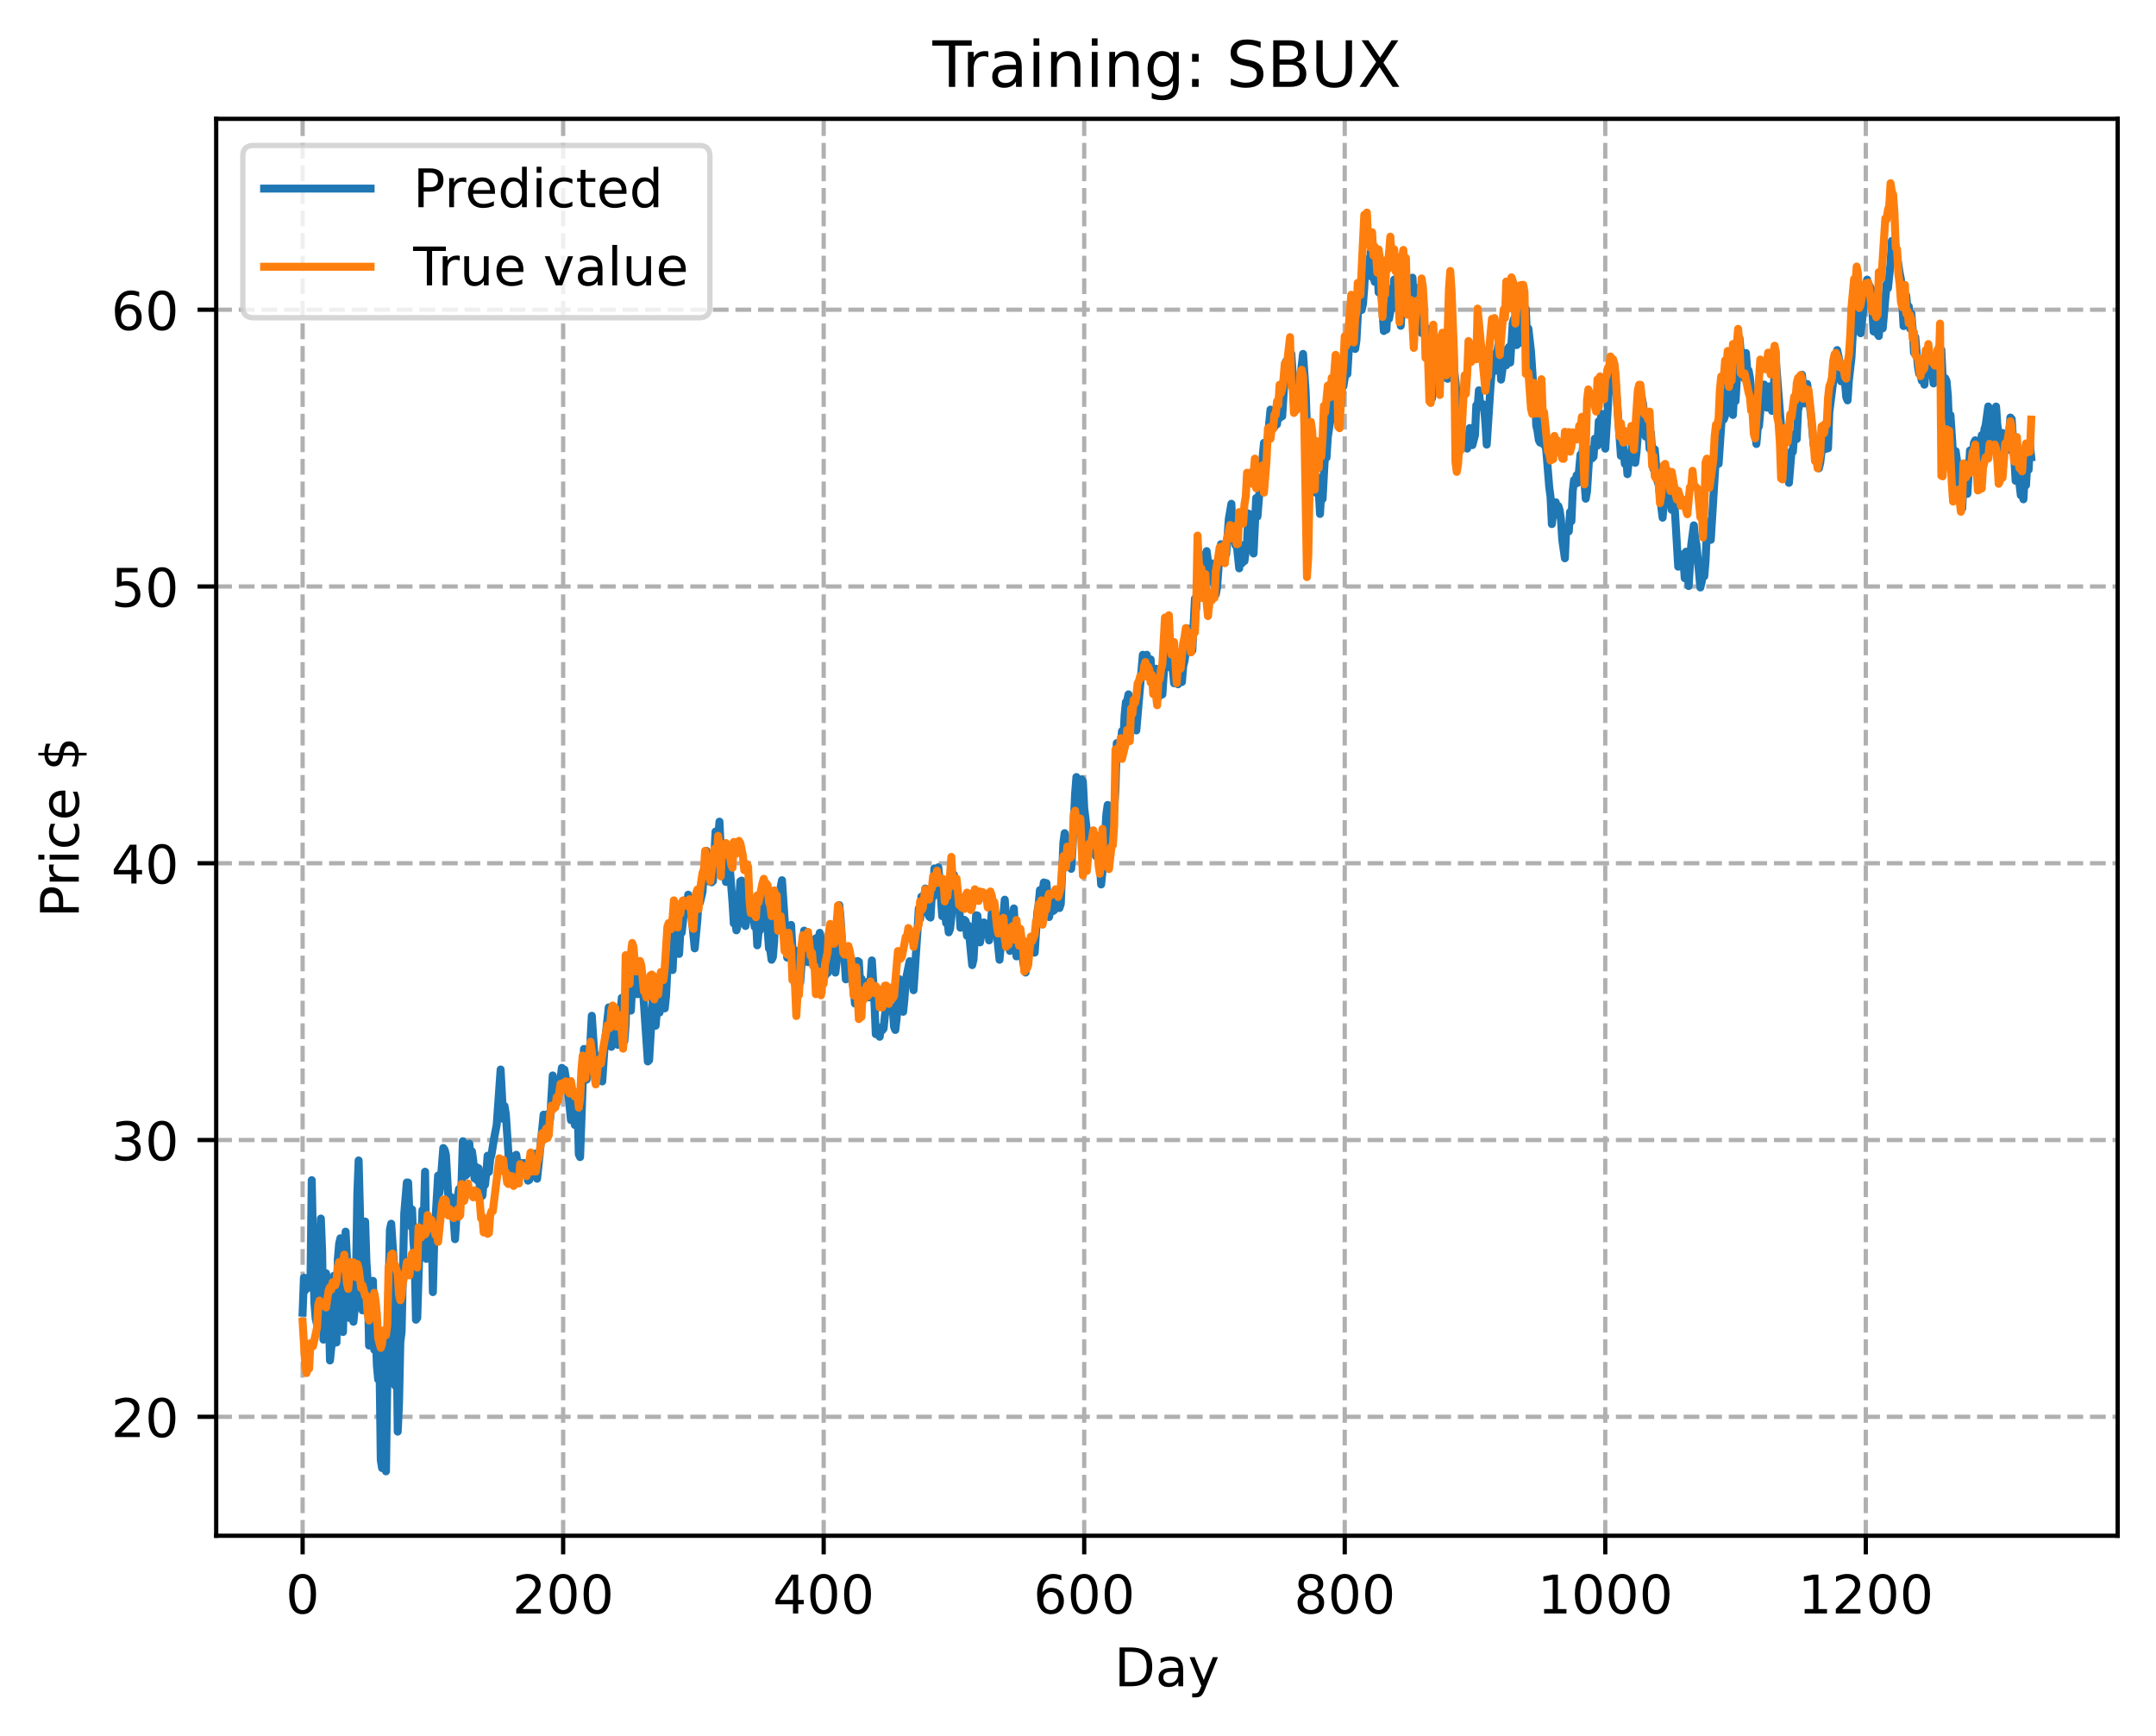 <?xml version="1.0" encoding="utf-8" standalone="no"?>
<!DOCTYPE svg PUBLIC "-//W3C//DTD SVG 1.1//EN"
  "http://www.w3.org/Graphics/SVG/1.1/DTD/svg11.dtd">
<!-- Created with matplotlib (https://matplotlib.org/) -->
<svg height="325.986pt" version="1.1" viewBox="0 0 404.923 325.986" width="404.923pt" xmlns="http://www.w3.org/2000/svg" xmlns:xlink="http://www.w3.org/1999/xlink">
 <defs>
  <style type="text/css">
*{stroke-linecap:butt;stroke-linejoin:round;}
  </style>
 </defs>
 <g id="figure_1">
  <g id="patch_1">
   <path d="M 0 325.986 
L 404.923 325.986 
L 404.923 0 
L 0 0 
z
" style="fill:#ffffff;"/>
  </g>
  <g id="axes_1">
   <g id="patch_2">
    <path d="M 40.603 288.43 
L 397.723 288.43 
L 397.723 22.318 
L 40.603 22.318 
z
" style="fill:#ffffff;"/>
   </g>
   <g id="matplotlib.axis_1">
    <g id="xtick_1">
     <g id="line2d_1">
      <path clip-path="url(#p2a7a83e26f)" d="M 56.836 288.43 
L 56.836 22.318 
" style="fill:none;stroke:#b0b0b0;stroke-dasharray:2.96,1.28;stroke-dashoffset:0;stroke-width:0.8;"/>
     </g>
     <g id="line2d_2">
      <defs>
       <path d="M 0 0 
L 0 3.5 
" id="m91ce50cb7a" style="stroke:#000000;stroke-width:0.8;"/>
      </defs>
      <g>
       <use style="stroke:#000000;stroke-width:0.8;" x="56.836" xlink:href="#m91ce50cb7a" y="288.43"/>
      </g>
     </g>
     <g id="text_1">
      <!-- 0 -->
      <defs>
       <path d="M 31.781 66.406 
Q 24.172 66.406 20.328 58.906 
Q 16.5 51.422 16.5 36.375 
Q 16.5 21.391 20.328 13.891 
Q 24.172 6.391 31.781 6.391 
Q 39.453 6.391 43.281 13.891 
Q 47.125 21.391 47.125 36.375 
Q 47.125 51.422 43.281 58.906 
Q 39.453 66.406 31.781 66.406 
z
M 31.781 74.219 
Q 44.047 74.219 50.516 64.516 
Q 56.984 54.828 56.984 36.375 
Q 56.984 17.969 50.516 8.266 
Q 44.047 -1.422 31.781 -1.422 
Q 19.531 -1.422 13.062 8.266 
Q 6.594 17.969 6.594 36.375 
Q 6.594 54.828 13.062 64.516 
Q 19.531 74.219 31.781 74.219 
z
" id="DejaVuSans-48"/>
      </defs>
      <g transform="translate(53.655 303.029)scale(0.1 -0.1)">
       <use xlink:href="#DejaVuSans-48"/>
      </g>
     </g>
    </g>
    <g id="xtick_2">
     <g id="line2d_3">
      <path clip-path="url(#p2a7a83e26f)" d="M 105.766 288.43 
L 105.766 22.318 
" style="fill:none;stroke:#b0b0b0;stroke-dasharray:2.96,1.28;stroke-dashoffset:0;stroke-width:0.8;"/>
     </g>
     <g id="line2d_4">
      <g>
       <use style="stroke:#000000;stroke-width:0.8;" x="105.766" xlink:href="#m91ce50cb7a" y="288.43"/>
      </g>
     </g>
     <g id="text_2">
      <!-- 200 -->
      <defs>
       <path d="M 19.188 8.297 
L 53.609 8.297 
L 53.609 0 
L 7.328 0 
L 7.328 8.297 
Q 12.938 14.109 22.625 23.891 
Q 32.328 33.688 34.812 36.531 
Q 39.547 41.844 41.422 45.531 
Q 43.312 49.219 43.312 52.781 
Q 43.312 58.594 39.234 62.25 
Q 35.156 65.922 28.609 65.922 
Q 23.969 65.922 18.812 64.312 
Q 13.672 62.703 7.812 59.422 
L 7.812 69.391 
Q 13.766 71.781 18.938 73 
Q 24.125 74.219 28.422 74.219 
Q 39.75 74.219 46.484 68.547 
Q 53.219 62.891 53.219 53.422 
Q 53.219 48.922 51.531 44.891 
Q 49.859 40.875 45.406 35.406 
Q 44.188 33.984 37.641 27.219 
Q 31.109 20.453 19.188 8.297 
z
" id="DejaVuSans-50"/>
      </defs>
      <g transform="translate(96.223 303.029)scale(0.1 -0.1)">
       <use xlink:href="#DejaVuSans-50"/>
       <use x="63.623" xlink:href="#DejaVuSans-48"/>
       <use x="127.246" xlink:href="#DejaVuSans-48"/>
      </g>
     </g>
    </g>
    <g id="xtick_3">
     <g id="line2d_5">
      <path clip-path="url(#p2a7a83e26f)" d="M 154.697 288.43 
L 154.697 22.318 
" style="fill:none;stroke:#b0b0b0;stroke-dasharray:2.96,1.28;stroke-dashoffset:0;stroke-width:0.8;"/>
     </g>
     <g id="line2d_6">
      <g>
       <use style="stroke:#000000;stroke-width:0.8;" x="154.697" xlink:href="#m91ce50cb7a" y="288.43"/>
      </g>
     </g>
     <g id="text_3">
      <!-- 400 -->
      <defs>
       <path d="M 37.797 64.312 
L 12.891 25.391 
L 37.797 25.391 
z
M 35.203 72.906 
L 47.609 72.906 
L 47.609 25.391 
L 58.016 25.391 
L 58.016 17.188 
L 47.609 17.188 
L 47.609 0 
L 37.797 0 
L 37.797 17.188 
L 4.891 17.188 
L 4.891 26.703 
z
" id="DejaVuSans-52"/>
      </defs>
      <g transform="translate(145.153 303.029)scale(0.1 -0.1)">
       <use xlink:href="#DejaVuSans-52"/>
       <use x="63.623" xlink:href="#DejaVuSans-48"/>
       <use x="127.246" xlink:href="#DejaVuSans-48"/>
      </g>
     </g>
    </g>
    <g id="xtick_4">
     <g id="line2d_7">
      <path clip-path="url(#p2a7a83e26f)" d="M 203.628 288.43 
L 203.628 22.318 
" style="fill:none;stroke:#b0b0b0;stroke-dasharray:2.96,1.28;stroke-dashoffset:0;stroke-width:0.8;"/>
     </g>
     <g id="line2d_8">
      <g>
       <use style="stroke:#000000;stroke-width:0.8;" x="203.628" xlink:href="#m91ce50cb7a" y="288.43"/>
      </g>
     </g>
     <g id="text_4">
      <!-- 600 -->
      <defs>
       <path d="M 33.016 40.375 
Q 26.375 40.375 22.484 35.828 
Q 18.609 31.297 18.609 23.391 
Q 18.609 15.531 22.484 10.953 
Q 26.375 6.391 33.016 6.391 
Q 39.656 6.391 43.531 10.953 
Q 47.406 15.531 47.406 23.391 
Q 47.406 31.297 43.531 35.828 
Q 39.656 40.375 33.016 40.375 
z
M 52.594 71.297 
L 52.594 62.312 
Q 48.875 64.062 45.094 64.984 
Q 41.312 65.922 37.594 65.922 
Q 27.828 65.922 22.672 59.328 
Q 17.531 52.734 16.797 39.406 
Q 19.672 43.656 24.016 45.922 
Q 28.375 48.188 33.594 48.188 
Q 44.578 48.188 50.953 41.516 
Q 57.328 34.859 57.328 23.391 
Q 57.328 12.156 50.688 5.359 
Q 44.047 -1.422 33.016 -1.422 
Q 20.359 -1.422 13.672 8.266 
Q 6.984 17.969 6.984 36.375 
Q 6.984 53.656 15.188 63.938 
Q 23.391 74.219 37.203 74.219 
Q 40.922 74.219 44.703 73.484 
Q 48.484 72.75 52.594 71.297 
z
" id="DejaVuSans-54"/>
      </defs>
      <g transform="translate(194.084 303.029)scale(0.1 -0.1)">
       <use xlink:href="#DejaVuSans-54"/>
       <use x="63.623" xlink:href="#DejaVuSans-48"/>
       <use x="127.246" xlink:href="#DejaVuSans-48"/>
      </g>
     </g>
    </g>
    <g id="xtick_5">
     <g id="line2d_9">
      <path clip-path="url(#p2a7a83e26f)" d="M 252.558 288.43 
L 252.558 22.318 
" style="fill:none;stroke:#b0b0b0;stroke-dasharray:2.96,1.28;stroke-dashoffset:0;stroke-width:0.8;"/>
     </g>
     <g id="line2d_10">
      <g>
       <use style="stroke:#000000;stroke-width:0.8;" x="252.558" xlink:href="#m91ce50cb7a" y="288.43"/>
      </g>
     </g>
     <g id="text_5">
      <!-- 800 -->
      <defs>
       <path d="M 31.781 34.625 
Q 24.75 34.625 20.719 30.859 
Q 16.703 27.094 16.703 20.516 
Q 16.703 13.922 20.719 10.156 
Q 24.75 6.391 31.781 6.391 
Q 38.812 6.391 42.859 10.172 
Q 46.922 13.969 46.922 20.516 
Q 46.922 27.094 42.891 30.859 
Q 38.875 34.625 31.781 34.625 
z
M 21.922 38.812 
Q 15.578 40.375 12.031 44.719 
Q 8.5 49.078 8.5 55.328 
Q 8.5 64.062 14.719 69.141 
Q 20.953 74.219 31.781 74.219 
Q 42.672 74.219 48.875 69.141 
Q 55.078 64.062 55.078 55.328 
Q 55.078 49.078 51.531 44.719 
Q 48 40.375 41.703 38.812 
Q 48.828 37.156 52.797 32.312 
Q 56.781 27.484 56.781 20.516 
Q 56.781 9.906 50.312 4.234 
Q 43.844 -1.422 31.781 -1.422 
Q 19.734 -1.422 13.25 4.234 
Q 6.781 9.906 6.781 20.516 
Q 6.781 27.484 10.781 32.312 
Q 14.797 37.156 21.922 38.812 
z
M 18.312 54.391 
Q 18.312 48.734 21.844 45.562 
Q 25.391 42.391 31.781 42.391 
Q 38.141 42.391 41.719 45.562 
Q 45.312 48.734 45.312 54.391 
Q 45.312 60.062 41.719 63.234 
Q 38.141 66.406 31.781 66.406 
Q 25.391 66.406 21.844 63.234 
Q 18.312 60.062 18.312 54.391 
z
" id="DejaVuSans-56"/>
      </defs>
      <g transform="translate(243.015 303.029)scale(0.1 -0.1)">
       <use xlink:href="#DejaVuSans-56"/>
       <use x="63.623" xlink:href="#DejaVuSans-48"/>
       <use x="127.246" xlink:href="#DejaVuSans-48"/>
      </g>
     </g>
    </g>
    <g id="xtick_6">
     <g id="line2d_11">
      <path clip-path="url(#p2a7a83e26f)" d="M 301.489 288.43 
L 301.489 22.318 
" style="fill:none;stroke:#b0b0b0;stroke-dasharray:2.96,1.28;stroke-dashoffset:0;stroke-width:0.8;"/>
     </g>
     <g id="line2d_12">
      <g>
       <use style="stroke:#000000;stroke-width:0.8;" x="301.489" xlink:href="#m91ce50cb7a" y="288.43"/>
      </g>
     </g>
     <g id="text_6">
      <!-- 1000 -->
      <defs>
       <path d="M 12.406 8.297 
L 28.516 8.297 
L 28.516 63.922 
L 10.984 60.406 
L 10.984 69.391 
L 28.422 72.906 
L 38.281 72.906 
L 38.281 8.297 
L 54.391 8.297 
L 54.391 0 
L 12.406 0 
z
" id="DejaVuSans-49"/>
      </defs>
      <g transform="translate(288.764 303.029)scale(0.1 -0.1)">
       <use xlink:href="#DejaVuSans-49"/>
       <use x="63.623" xlink:href="#DejaVuSans-48"/>
       <use x="127.246" xlink:href="#DejaVuSans-48"/>
       <use x="190.869" xlink:href="#DejaVuSans-48"/>
      </g>
     </g>
    </g>
    <g id="xtick_7">
     <g id="line2d_13">
      <path clip-path="url(#p2a7a83e26f)" d="M 350.419 288.43 
L 350.419 22.318 
" style="fill:none;stroke:#b0b0b0;stroke-dasharray:2.96,1.28;stroke-dashoffset:0;stroke-width:0.8;"/>
     </g>
     <g id="line2d_14">
      <g>
       <use style="stroke:#000000;stroke-width:0.8;" x="350.419" xlink:href="#m91ce50cb7a" y="288.43"/>
      </g>
     </g>
     <g id="text_7">
      <!-- 1200 -->
      <g transform="translate(337.694 303.029)scale(0.1 -0.1)">
       <use xlink:href="#DejaVuSans-49"/>
       <use x="63.623" xlink:href="#DejaVuSans-50"/>
       <use x="127.246" xlink:href="#DejaVuSans-48"/>
       <use x="190.869" xlink:href="#DejaVuSans-48"/>
      </g>
     </g>
    </g>
    <g id="text_8">
     <!-- Day -->
     <defs>
      <path d="M 19.672 64.797 
L 19.672 8.109 
L 31.594 8.109 
Q 46.688 8.109 53.688 14.938 
Q 60.688 21.781 60.688 36.531 
Q 60.688 51.172 53.688 57.984 
Q 46.688 64.797 31.594 64.797 
z
M 9.812 72.906 
L 30.078 72.906 
Q 51.266 72.906 61.172 64.094 
Q 71.094 55.281 71.094 36.531 
Q 71.094 17.672 61.125 8.828 
Q 51.172 0 30.078 0 
L 9.812 0 
z
" id="DejaVuSans-68"/>
      <path d="M 34.281 27.484 
Q 23.391 27.484 19.188 25 
Q 14.984 22.516 14.984 16.5 
Q 14.984 11.719 18.141 8.906 
Q 21.297 6.109 26.703 6.109 
Q 34.188 6.109 38.703 11.406 
Q 43.219 16.703 43.219 25.484 
L 43.219 27.484 
z
M 52.203 31.203 
L 52.203 0 
L 43.219 0 
L 43.219 8.297 
Q 40.141 3.328 35.547 0.953 
Q 30.953 -1.422 24.312 -1.422 
Q 15.922 -1.422 10.953 3.297 
Q 6 8.016 6 15.922 
Q 6 25.141 12.172 29.828 
Q 18.359 34.516 30.609 34.516 
L 43.219 34.516 
L 43.219 35.406 
Q 43.219 41.609 39.141 45 
Q 35.062 48.391 27.688 48.391 
Q 23 48.391 18.547 47.266 
Q 14.109 46.141 10.016 43.891 
L 10.016 52.203 
Q 14.938 54.109 19.578 55.047 
Q 24.219 56 28.609 56 
Q 40.484 56 46.344 49.844 
Q 52.203 43.703 52.203 31.203 
z
" id="DejaVuSans-97"/>
      <path d="M 32.172 -5.078 
Q 28.375 -14.844 24.75 -17.812 
Q 21.141 -20.797 15.094 -20.797 
L 7.906 -20.797 
L 7.906 -13.281 
L 13.188 -13.281 
Q 16.891 -13.281 18.938 -11.516 
Q 21 -9.766 23.484 -3.219 
L 25.094 0.875 
L 2.984 54.688 
L 12.5 54.688 
L 29.594 11.922 
L 46.688 54.688 
L 56.203 54.688 
z
" id="DejaVuSans-121"/>
     </defs>
     <g transform="translate(209.29 316.707)scale(0.1 -0.1)">
      <use xlink:href="#DejaVuSans-68"/>
      <use x="77.002" xlink:href="#DejaVuSans-97"/>
      <use x="138.281" xlink:href="#DejaVuSans-121"/>
     </g>
    </g>
   </g>
   <g id="matplotlib.axis_2">
    <g id="ytick_1">
     <g id="line2d_15">
      <path clip-path="url(#p2a7a83e26f)" d="M 40.603 266.095 
L 397.723 266.095 
" style="fill:none;stroke:#b0b0b0;stroke-dasharray:2.96,1.28;stroke-dashoffset:0;stroke-width:0.8;"/>
     </g>
     <g id="line2d_16">
      <defs>
       <path d="M 0 0 
L -3.5 0 
" id="maf9f8123dc" style="stroke:#000000;stroke-width:0.8;"/>
      </defs>
      <g>
       <use style="stroke:#000000;stroke-width:0.8;" x="40.603" xlink:href="#maf9f8123dc" y="266.095"/>
      </g>
     </g>
     <g id="text_9">
      <!-- 20 -->
      <g transform="translate(20.878 269.894)scale(0.1 -0.1)">
       <use xlink:href="#DejaVuSans-50"/>
       <use x="63.623" xlink:href="#DejaVuSans-48"/>
      </g>
     </g>
    </g>
    <g id="ytick_2">
     <g id="line2d_17">
      <path clip-path="url(#p2a7a83e26f)" d="M 40.603 214.114 
L 397.723 214.114 
" style="fill:none;stroke:#b0b0b0;stroke-dasharray:2.96,1.28;stroke-dashoffset:0;stroke-width:0.8;"/>
     </g>
     <g id="line2d_18">
      <g>
       <use style="stroke:#000000;stroke-width:0.8;" x="40.603" xlink:href="#maf9f8123dc" y="214.114"/>
      </g>
     </g>
     <g id="text_10">
      <!-- 30 -->
      <defs>
       <path d="M 40.578 39.312 
Q 47.656 37.797 51.625 33 
Q 55.609 28.219 55.609 21.188 
Q 55.609 10.406 48.188 4.484 
Q 40.766 -1.422 27.094 -1.422 
Q 22.516 -1.422 17.656 -0.516 
Q 12.797 0.391 7.625 2.203 
L 7.625 11.719 
Q 11.719 9.328 16.594 8.109 
Q 21.484 6.891 26.812 6.891 
Q 36.078 6.891 40.938 10.547 
Q 45.797 14.203 45.797 21.188 
Q 45.797 27.641 41.281 31.266 
Q 36.766 34.906 28.719 34.906 
L 20.219 34.906 
L 20.219 43.016 
L 29.109 43.016 
Q 36.375 43.016 40.234 45.922 
Q 44.094 48.828 44.094 54.297 
Q 44.094 59.906 40.109 62.906 
Q 36.141 65.922 28.719 65.922 
Q 24.656 65.922 20.016 65.031 
Q 15.375 64.156 9.812 62.312 
L 9.812 71.094 
Q 15.438 72.656 20.344 73.438 
Q 25.25 74.219 29.594 74.219 
Q 40.828 74.219 47.359 69.109 
Q 53.906 64.016 53.906 55.328 
Q 53.906 49.266 50.438 45.094 
Q 46.969 40.922 40.578 39.312 
z
" id="DejaVuSans-51"/>
      </defs>
      <g transform="translate(20.878 217.913)scale(0.1 -0.1)">
       <use xlink:href="#DejaVuSans-51"/>
       <use x="63.623" xlink:href="#DejaVuSans-48"/>
      </g>
     </g>
    </g>
    <g id="ytick_3">
     <g id="line2d_19">
      <path clip-path="url(#p2a7a83e26f)" d="M 40.603 162.132 
L 397.723 162.132 
" style="fill:none;stroke:#b0b0b0;stroke-dasharray:2.96,1.28;stroke-dashoffset:0;stroke-width:0.8;"/>
     </g>
     <g id="line2d_20">
      <g>
       <use style="stroke:#000000;stroke-width:0.8;" x="40.603" xlink:href="#maf9f8123dc" y="162.132"/>
      </g>
     </g>
     <g id="text_11">
      <!-- 40 -->
      <g transform="translate(20.878 165.932)scale(0.1 -0.1)">
       <use xlink:href="#DejaVuSans-52"/>
       <use x="63.623" xlink:href="#DejaVuSans-48"/>
      </g>
     </g>
    </g>
    <g id="ytick_4">
     <g id="line2d_21">
      <path clip-path="url(#p2a7a83e26f)" d="M 40.603 110.151 
L 397.723 110.151 
" style="fill:none;stroke:#b0b0b0;stroke-dasharray:2.96,1.28;stroke-dashoffset:0;stroke-width:0.8;"/>
     </g>
     <g id="line2d_22">
      <g>
       <use style="stroke:#000000;stroke-width:0.8;" x="40.603" xlink:href="#maf9f8123dc" y="110.151"/>
      </g>
     </g>
     <g id="text_12">
      <!-- 50 -->
      <defs>
       <path d="M 10.797 72.906 
L 49.516 72.906 
L 49.516 64.594 
L 19.828 64.594 
L 19.828 46.734 
Q 21.969 47.469 24.109 47.828 
Q 26.266 48.188 28.422 48.188 
Q 40.625 48.188 47.75 41.5 
Q 54.891 34.812 54.891 23.391 
Q 54.891 11.625 47.562 5.094 
Q 40.234 -1.422 26.906 -1.422 
Q 22.312 -1.422 17.547 -0.641 
Q 12.797 0.141 7.719 1.703 
L 7.719 11.625 
Q 12.109 9.234 16.797 8.062 
Q 21.484 6.891 26.703 6.891 
Q 35.156 6.891 40.078 11.328 
Q 45.016 15.766 45.016 23.391 
Q 45.016 31 40.078 35.438 
Q 35.156 39.891 26.703 39.891 
Q 22.75 39.891 18.812 39.016 
Q 14.891 38.141 10.797 36.281 
z
" id="DejaVuSans-53"/>
      </defs>
      <g transform="translate(20.878 113.95)scale(0.1 -0.1)">
       <use xlink:href="#DejaVuSans-53"/>
       <use x="63.623" xlink:href="#DejaVuSans-48"/>
      </g>
     </g>
    </g>
    <g id="ytick_5">
     <g id="line2d_23">
      <path clip-path="url(#p2a7a83e26f)" d="M 40.603 58.17 
L 397.723 58.17 
" style="fill:none;stroke:#b0b0b0;stroke-dasharray:2.96,1.28;stroke-dashoffset:0;stroke-width:0.8;"/>
     </g>
     <g id="line2d_24">
      <g>
       <use style="stroke:#000000;stroke-width:0.8;" x="40.603" xlink:href="#maf9f8123dc" y="58.17"/>
      </g>
     </g>
     <g id="text_13">
      <!-- 60 -->
      <g transform="translate(20.878 61.969)scale(0.1 -0.1)">
       <use xlink:href="#DejaVuSans-54"/>
       <use x="63.623" xlink:href="#DejaVuSans-48"/>
      </g>
     </g>
    </g>
    <g id="text_14">
     <!-- Price $ -->
     <defs>
      <path d="M 19.672 64.797 
L 19.672 37.406 
L 32.078 37.406 
Q 38.969 37.406 42.719 40.969 
Q 46.484 44.531 46.484 51.125 
Q 46.484 57.672 42.719 61.234 
Q 38.969 64.797 32.078 64.797 
z
M 9.812 72.906 
L 32.078 72.906 
Q 44.344 72.906 50.609 67.359 
Q 56.891 61.812 56.891 51.125 
Q 56.891 40.328 50.609 34.812 
Q 44.344 29.297 32.078 29.297 
L 19.672 29.297 
L 19.672 0 
L 9.812 0 
z
" id="DejaVuSans-80"/>
      <path d="M 41.109 46.297 
Q 39.594 47.172 37.812 47.578 
Q 36.031 48 33.891 48 
Q 26.266 48 22.188 43.047 
Q 18.109 38.094 18.109 28.812 
L 18.109 0 
L 9.078 0 
L 9.078 54.688 
L 18.109 54.688 
L 18.109 46.188 
Q 20.953 51.172 25.484 53.578 
Q 30.031 56 36.531 56 
Q 37.453 56 38.578 55.875 
Q 39.703 55.766 41.062 55.516 
z
" id="DejaVuSans-114"/>
      <path d="M 9.422 54.688 
L 18.406 54.688 
L 18.406 0 
L 9.422 0 
z
M 9.422 75.984 
L 18.406 75.984 
L 18.406 64.594 
L 9.422 64.594 
z
" id="DejaVuSans-105"/>
      <path d="M 48.781 52.594 
L 48.781 44.188 
Q 44.969 46.297 41.141 47.344 
Q 37.312 48.391 33.406 48.391 
Q 24.656 48.391 19.812 42.844 
Q 14.984 37.312 14.984 27.297 
Q 14.984 17.281 19.812 11.734 
Q 24.656 6.203 33.406 6.203 
Q 37.312 6.203 41.141 7.25 
Q 44.969 8.297 48.781 10.406 
L 48.781 2.094 
Q 45.016 0.344 40.984 -0.531 
Q 36.969 -1.422 32.422 -1.422 
Q 20.062 -1.422 12.781 6.344 
Q 5.516 14.109 5.516 27.297 
Q 5.516 40.672 12.859 48.328 
Q 20.219 56 33.016 56 
Q 37.156 56 41.109 55.141 
Q 45.062 54.297 48.781 52.594 
z
" id="DejaVuSans-99"/>
      <path d="M 56.203 29.594 
L 56.203 25.203 
L 14.891 25.203 
Q 15.484 15.922 20.484 11.062 
Q 25.484 6.203 34.422 6.203 
Q 39.594 6.203 44.453 7.469 
Q 49.312 8.734 54.109 11.281 
L 54.109 2.781 
Q 49.266 0.734 44.188 -0.344 
Q 39.109 -1.422 33.891 -1.422 
Q 20.797 -1.422 13.156 6.188 
Q 5.516 13.812 5.516 26.812 
Q 5.516 40.234 12.766 48.109 
Q 20.016 56 32.328 56 
Q 43.359 56 49.781 48.891 
Q 56.203 41.797 56.203 29.594 
z
M 47.219 32.234 
Q 47.125 39.594 43.094 43.984 
Q 39.062 48.391 32.422 48.391 
Q 24.906 48.391 20.391 44.141 
Q 15.875 39.891 15.188 32.172 
z
" id="DejaVuSans-101"/>
      <path id="DejaVuSans-32"/>
      <path d="M 33.797 -14.703 
L 28.906 -14.703 
L 28.859 0 
Q 23.734 0.094 18.609 1.188 
Q 13.484 2.297 8.297 4.5 
L 8.297 13.281 
Q 13.281 10.156 18.375 8.562 
Q 23.484 6.984 28.906 6.938 
L 28.906 29.203 
Q 18.109 30.953 13.203 35.156 
Q 8.297 39.359 8.297 46.688 
Q 8.297 54.641 13.625 59.219 
Q 18.953 63.812 28.906 64.5 
L 28.906 75.984 
L 33.797 75.984 
L 33.797 64.656 
Q 38.328 64.453 42.578 63.688 
Q 46.828 62.938 50.875 61.625 
L 50.875 53.078 
Q 46.828 55.125 42.547 56.25 
Q 38.281 57.375 33.797 57.562 
L 33.797 36.719 
Q 44.875 35.016 50.094 30.609 
Q 55.328 26.219 55.328 18.609 
Q 55.328 10.359 49.781 5.594 
Q 44.234 0.828 33.797 0.094 
z
M 28.906 37.594 
L 28.906 57.625 
Q 23.25 56.984 20.266 54.391 
Q 17.281 51.812 17.281 47.516 
Q 17.281 43.312 20.031 40.969 
Q 22.797 38.625 28.906 37.594 
z
M 33.797 28.219 
L 33.797 7.078 
Q 39.984 7.906 43.141 10.594 
Q 46.297 13.281 46.297 17.672 
Q 46.297 21.969 43.281 24.5 
Q 40.281 27.047 33.797 28.219 
z
" id="DejaVuSans-36"/>
     </defs>
     <g transform="translate(14.798 172.342)rotate(-90)scale(0.1 -0.1)">
      <use xlink:href="#DejaVuSans-80"/>
      <use x="58.553" xlink:href="#DejaVuSans-114"/>
      <use x="99.666" xlink:href="#DejaVuSans-105"/>
      <use x="127.449" xlink:href="#DejaVuSans-99"/>
      <use x="182.43" xlink:href="#DejaVuSans-101"/>
      <use x="243.953" xlink:href="#DejaVuSans-32"/>
      <use x="275.74" xlink:href="#DejaVuSans-36"/>
     </g>
    </g>
   </g>
   <g id="line2d_25">
    <path clip-path="url(#p2a7a83e26f)" d="M 56.836 246.54 
L 57.081 239.975 
L 57.325 242.346 
L 57.57 240.04 
L 57.814 240.096 
L 58.059 241.847 
L 58.304 241.273 
L 58.548 221.65 
L 59.038 244.611 
L 59.282 247.642 
L 59.527 248.713 
L 59.772 241.01 
L 60.016 240.155 
L 60.261 228.861 
L 60.506 235.134 
L 60.75 251.601 
L 61.24 239.139 
L 61.484 246.479 
L 61.729 245.291 
L 61.974 255.518 
L 62.218 253.085 
L 62.463 252.097 
L 62.708 239.603 
L 62.952 242.39 
L 63.197 252.135 
L 63.441 236.59 
L 63.686 233.606 
L 63.931 232.562 
L 64.175 244.13 
L 64.42 250.166 
L 64.909 231.317 
L 65.154 235.947 
L 65.399 244.358 
L 65.643 247.539 
L 65.888 241.395 
L 66.133 240.483 
L 66.377 248.247 
L 66.622 245.81 
L 66.867 239.327 
L 67.111 224.295 
L 67.356 217.95 
L 68.09 246.107 
L 68.335 232.488 
L 68.579 229.424 
L 68.824 236.978 
L 69.069 240.947 
L 69.313 252.713 
L 69.558 244.996 
L 69.802 244.404 
L 70.047 240.56 
L 70.292 253.511 
L 70.536 248.904 
L 70.781 256.508 
L 71.026 259.08 
L 71.27 255.999 
L 71.515 274.218 
L 71.76 275.724 
L 72.004 253.779 
L 72.249 260.553 
L 72.494 276.334 
L 72.983 242.438 
L 73.228 230.917 
L 73.472 229.829 
L 73.962 237.017 
L 74.206 260.242 
L 74.451 247.672 
L 74.696 268.877 
L 74.94 263.665 
L 75.185 252.108 
L 75.429 250.105 
L 75.919 227.919 
L 76.408 222.081 
L 76.653 222.096 
L 76.897 227.85 
L 77.142 230.326 
L 77.387 227.14 
L 77.631 232.896 
L 77.876 236.01 
L 78.121 247.86 
L 78.365 247.529 
L 78.855 231.956 
L 79.099 233.265 
L 79.344 227.277 
L 79.589 229.459 
L 79.833 220.061 
L 80.078 236.434 
L 80.323 234.763 
L 80.567 236.19 
L 80.812 231.497 
L 81.056 229.33 
L 81.301 242.678 
L 81.546 233.192 
L 82.28 220.78 
L 82.524 224.061 
L 82.769 221.772 
L 83.258 215.611 
L 83.503 215.931 
L 83.748 216.883 
L 84.237 225.435 
L 84.482 228.308 
L 84.726 224.834 
L 85.216 229.246 
L 85.46 232.737 
L 85.95 225.032 
L 86.194 223.312 
L 86.439 224.612 
L 86.684 222.139 
L 86.928 214.338 
L 87.417 220.816 
L 87.662 220.558 
L 88.151 214.797 
L 88.396 218.611 
L 88.641 216.241 
L 88.885 218.01 
L 89.13 221.324 
L 89.375 219.15 
L 89.619 221.687 
L 89.864 219.393 
L 90.109 223.032 
L 90.353 224.754 
L 90.598 224.579 
L 90.843 221.977 
L 91.087 222.539 
L 91.332 220.353 
L 91.577 217.057 
L 91.821 220.106 
L 92.066 217.657 
L 92.311 216.812 
L 92.8 213.774 
L 93.289 211.257 
L 94.023 200.868 
L 94.512 210.144 
L 94.757 207.719 
L 95.002 209.232 
L 95.736 220.289 
L 95.98 219.547 
L 96.225 220.22 
L 96.47 217.151 
L 96.714 218.006 
L 96.959 216.876 
L 97.204 218.408 
L 97.448 218.882 
L 97.693 220.536 
L 97.938 218.432 
L 98.182 220.291 
L 98.427 218.431 
L 98.672 219.092 
L 98.916 219.347 
L 99.161 221.745 
L 99.405 221.6 
L 99.65 218.796 
L 99.895 217.61 
L 100.139 219.014 
L 100.384 216.664 
L 100.873 221.384 
L 101.363 216.727 
L 102.097 209.344 
L 102.341 211.508 
L 102.831 209.247 
L 103.075 211.424 
L 103.32 210.181 
L 103.809 201.983 
L 104.054 204.573 
L 104.299 203.557 
L 104.543 207.211 
L 104.788 203.715 
L 105.032 204.563 
L 105.522 200.555 
L 105.766 202.275 
L 106.011 200.895 
L 106.5 203.874 
L 106.745 205.422 
L 107.234 210.377 
L 107.479 206.56 
L 107.968 211.293 
L 108.213 210.804 
L 108.458 206.656 
L 108.702 216.8 
L 108.947 217.32 
L 109.681 197.004 
L 110.17 202.771 
L 110.415 198.044 
L 110.66 199.827 
L 111.149 190.774 
L 111.638 198.222 
L 112.127 202.832 
L 112.617 198.309 
L 112.861 201.587 
L 113.106 203.109 
L 113.595 195.881 
L 114.329 189.197 
L 114.819 196.613 
L 115.308 189.326 
L 116.042 196.241 
L 116.531 190.787 
L 116.776 187.41 
L 117.265 195.511 
L 117.51 192.481 
L 117.754 182.328 
L 118.488 189.81 
L 118.978 180.639 
L 119.712 186.727 
L 119.956 185.858 
L 120.201 186.662 
L 120.446 183.302 
L 120.69 184.868 
L 121.669 199.357 
L 121.914 199.108 
L 122.403 190.936 
L 122.648 187.012 
L 122.892 187.852 
L 123.137 192.646 
L 123.626 186.917 
L 123.871 190.179 
L 124.36 185.269 
L 124.605 186.751 
L 124.849 189.39 
L 125.094 187.046 
L 125.339 182.047 
L 125.583 179.561 
L 125.828 179.242 
L 126.317 182.191 
L 126.807 172.274 
L 127.541 179.159 
L 127.785 174.852 
L 128.03 175.184 
L 128.275 172.981 
L 128.519 169.151 
L 128.764 171.705 
L 129.008 171.061 
L 129.253 168.037 
L 129.498 171.078 
L 129.742 170.616 
L 130.476 178.119 
L 130.966 172.908 
L 131.21 168.851 
L 131.455 169.54 
L 131.944 167.501 
L 132.189 163.439 
L 132.434 162.053 
L 132.678 159.796 
L 132.923 161.33 
L 133.168 165.552 
L 133.412 165.39 
L 133.657 165.711 
L 133.902 165.476 
L 134.391 156.176 
L 134.636 159.269 
L 134.88 157.343 
L 135.125 154.317 
L 135.614 164.6 
L 135.859 159.294 
L 136.103 160.461 
L 136.348 165.649 
L 136.593 164.163 
L 136.837 164.72 
L 137.082 163.216 
L 137.571 169.487 
L 137.816 173.439 
L 138.061 172.753 
L 138.305 174.731 
L 138.55 173.843 
L 139.039 165.521 
L 139.284 165.381 
L 139.773 171.501 
L 140.018 173.914 
L 140.263 172.481 
L 140.507 168.903 
L 140.752 170.348 
L 140.996 168.783 
L 141.486 171.52 
L 141.73 174.081 
L 141.975 172.434 
L 142.22 177.545 
L 142.464 175.032 
L 142.709 174.751 
L 143.198 169.824 
L 143.443 169.394 
L 143.688 167.833 
L 144.422 178.137 
L 144.666 178.427 
L 144.911 180.259 
L 145.156 179.765 
L 145.4 176.767 
L 145.645 170.784 
L 145.89 172.082 
L 146.134 168.933 
L 146.379 169.813 
L 146.624 166.582 
L 146.868 165.317 
L 147.847 179.853 
L 148.091 179.649 
L 148.336 174.546 
L 148.581 173.711 
L 149.07 182.507 
L 149.315 178.485 
L 149.804 183.907 
L 150.049 179.651 
L 150.293 184.486 
L 151.027 174.787 
L 151.272 175.686 
L 151.517 180.241 
L 151.761 180.713 
L 152.006 178.494 
L 152.251 179.196 
L 152.495 180.887 
L 152.74 177.374 
L 152.984 179.545 
L 153.229 176.219 
L 153.474 180.567 
L 153.718 176.376 
L 153.963 175.197 
L 154.208 176.738 
L 154.452 182.11 
L 154.697 180.805 
L 154.942 183.308 
L 155.186 182.242 
L 155.431 182.761 
L 155.676 179.993 
L 155.92 175.174 
L 156.165 173.964 
L 156.41 176.216 
L 156.654 180.954 
L 156.899 182.666 
L 157.144 180.497 
L 157.633 169.996 
L 157.878 172.551 
L 158.122 176.804 
L 158.612 180.125 
L 158.856 183.936 
L 159.101 180.259 
L 159.345 183.043 
L 159.59 179.313 
L 159.835 179.927 
L 160.079 184.385 
L 160.324 185.676 
L 160.569 188.491 
L 160.813 185.295 
L 161.058 180.492 
L 161.303 180.622 
L 161.547 184.695 
L 161.792 183.794 
L 162.037 185.57 
L 162.281 184.779 
L 162.771 186.491 
L 163.015 184.375 
L 163.26 187.33 
L 163.749 180.38 
L 164.239 188.456 
L 164.483 194.236 
L 164.728 193.196 
L 165.217 194.72 
L 165.462 192.947 
L 165.706 193.496 
L 165.951 193.172 
L 166.196 190.71 
L 166.44 189.39 
L 166.685 189.573 
L 166.93 188.355 
L 167.174 189.91 
L 167.419 189.321 
L 167.664 189.187 
L 167.908 192.859 
L 168.153 193.445 
L 168.398 191.301 
L 168.887 183.886 
L 169.132 184.442 
L 169.376 188.115 
L 169.621 190.032 
L 169.866 187.676 
L 170.11 184.061 
L 170.6 181.689 
L 170.844 180.525 
L 171.089 181.023 
L 171.578 185.973 
L 172.312 174.878 
L 172.557 170.613 
L 172.801 172.595 
L 173.046 168.41 
L 173.291 169.781 
L 173.535 168.662 
L 173.78 166.875 
L 174.269 171.603 
L 174.514 172.146 
L 174.759 172.331 
L 175.003 168.219 
L 175.248 168.411 
L 175.493 163.096 
L 175.737 164.626 
L 175.982 167.418 
L 176.227 162.888 
L 176.471 165.401 
L 176.96 172.069 
L 177.205 167.709 
L 177.694 173.356 
L 177.939 172.896 
L 178.184 175.108 
L 178.428 174.476 
L 178.673 172.345 
L 179.162 164.29 
L 179.407 167.496 
L 179.652 169.042 
L 179.896 168.615 
L 180.141 170.022 
L 180.386 174.244 
L 180.63 174.17 
L 181.12 172.757 
L 181.364 173.012 
L 181.609 175.757 
L 181.854 173.82 
L 182.588 181.26 
L 182.832 180.249 
L 183.321 171.889 
L 183.566 171.951 
L 184.055 176.992 
L 184.3 175.573 
L 184.545 175.614 
L 184.789 173.246 
L 185.034 175.395 
L 185.523 173.793 
L 185.768 176.616 
L 186.013 174.72 
L 186.257 171.481 
L 186.747 175.41 
L 186.991 174.805 
L 187.236 175.502 
L 187.725 180.258 
L 188.704 168.97 
L 188.948 172.248 
L 189.193 177.439 
L 189.438 177.805 
L 189.682 178.599 
L 189.927 177.614 
L 190.172 172.954 
L 190.416 170.614 
L 190.906 179.623 
L 191.15 177.351 
L 191.395 177.085 
L 191.64 178.617 
L 191.884 178.72 
L 192.374 181.964 
L 192.618 182.657 
L 192.863 178.16 
L 193.108 178.272 
L 193.842 176.142 
L 194.086 176.606 
L 194.331 178.91 
L 194.82 171.364 
L 195.065 169.866 
L 195.309 167.173 
L 195.554 169.062 
L 196.043 165.728 
L 196.288 166.789 
L 196.533 165.864 
L 197.022 172.237 
L 197.267 171.014 
L 197.511 170.796 
L 197.756 171.115 
L 198.001 170.944 
L 198.245 168.131 
L 198.49 167.784 
L 198.735 168.891 
L 198.979 170.545 
L 199.224 169.809 
L 199.713 158.292 
L 199.958 156.476 
L 200.203 157.852 
L 200.447 161.291 
L 200.692 158.809 
L 200.936 158.764 
L 201.181 163.18 
L 201.426 159.41 
L 201.915 149.131 
L 202.16 145.936 
L 202.649 154.101 
L 203.138 146.364 
L 203.383 146.793 
L 203.628 151.68 
L 204.362 158.073 
L 204.606 160.348 
L 204.851 157.026 
L 205.096 159.895 
L 205.34 156.439 
L 205.585 158.161 
L 205.83 160.798 
L 206.074 157.277 
L 206.319 158.652 
L 206.808 166.116 
L 207.053 163.72 
L 207.297 159.205 
L 207.542 156.871 
L 207.787 152.915 
L 208.031 151.178 
L 208.521 157.932 
L 209.255 152.171 
L 209.499 148.159 
L 209.744 139.568 
L 209.989 141.005 
L 210.233 139.45 
L 210.478 139.963 
L 210.723 137.32 
L 210.967 139.212 
L 211.212 134.342 
L 211.457 131.854 
L 211.701 131.568 
L 211.946 130.41 
L 212.435 136.615 
L 212.68 134.92 
L 213.169 137.075 
L 213.414 137.19 
L 214.637 122.978 
L 214.882 124.553 
L 215.126 124.218 
L 215.371 122.972 
L 215.616 124.275 
L 215.86 124.572 
L 216.105 123.841 
L 216.35 128.148 
L 216.594 129.062 
L 216.839 128.066 
L 217.084 125.599 
L 217.328 127.431 
L 217.573 131.002 
L 217.818 128.558 
L 218.062 129.852 
L 218.307 130.422 
L 219.041 119.425 
L 219.285 119.597 
L 219.53 125.045 
L 219.775 125.371 
L 220.019 125.402 
L 220.264 125.796 
L 220.509 128.328 
L 220.998 124.093 
L 221.243 128.519 
L 221.487 124.54 
L 221.732 124.903 
L 221.977 128.098 
L 222.221 125.132 
L 222.466 124.139 
L 222.711 122.451 
L 222.955 118.007 
L 223.445 122.212 
L 223.689 118.45 
L 223.934 122.156 
L 224.423 112.419 
L 224.668 114.289 
L 224.912 110.108 
L 225.157 103.848 
L 225.646 109.974 
L 225.891 106.519 
L 226.136 109.517 
L 226.38 105.385 
L 226.625 103.51 
L 226.87 105.383 
L 227.114 109.152 
L 227.359 106.921 
L 227.604 105.818 
L 227.848 109.427 
L 228.093 108.74 
L 228.338 111.659 
L 228.582 110.351 
L 229.072 103.72 
L 229.316 102.208 
L 229.561 105.567 
L 229.806 102.874 
L 230.05 103.714 
L 230.295 104.101 
L 230.784 97.437 
L 231.273 94.617 
L 231.518 100.936 
L 231.763 100.262 
L 232.007 102.374 
L 232.252 102.07 
L 232.741 106.747 
L 232.986 102.3 
L 233.231 105.806 
L 233.475 104.352 
L 233.72 105.377 
L 234.209 101.824 
L 234.454 96.433 
L 234.699 97.294 
L 234.943 99.497 
L 235.188 99.74 
L 235.433 103.956 
L 235.922 93.529 
L 236.167 97.014 
L 236.656 90.95 
L 237.39 83.171 
L 237.634 86.568 
L 237.879 83.246 
L 238.124 82.094 
L 238.613 76.93 
L 238.858 79.102 
L 239.102 77.623 
L 239.347 80.19 
L 239.592 76.82 
L 239.836 79.687 
L 240.081 77.557 
L 240.326 78.523 
L 240.57 76.354 
L 240.815 78.183 
L 241.304 70.455 
L 241.549 67.839 
L 241.794 70.837 
L 242.038 68.172 
L 242.283 68.313 
L 242.527 66.435 
L 243.261 77.188 
L 243.506 73.794 
L 243.751 73.238 
L 243.995 71.028 
L 244.24 70.69 
L 244.729 66.464 
L 245.219 73.556 
L 245.708 86.984 
L 245.953 86.793 
L 246.442 83.044 
L 247.176 92.555 
L 247.421 89.643 
L 247.665 91.962 
L 247.91 96.522 
L 248.155 92.343 
L 248.399 93.721 
L 248.888 84.689 
L 249.133 85.955 
L 249.378 82.076 
L 250.112 77.264 
L 250.356 72.527 
L 250.601 75.822 
L 250.846 75.67 
L 251.09 71.131 
L 251.58 77.665 
L 251.824 76.144 
L 252.069 72.214 
L 252.314 72.545 
L 252.558 70.938 
L 252.803 66.188 
L 253.048 70.254 
L 253.292 66.092 
L 253.782 62.567 
L 254.026 60.093 
L 254.271 62.204 
L 254.515 65.537 
L 254.76 63.894 
L 255.249 54.899 
L 255.494 55.323 
L 255.739 58.217 
L 255.983 57.066 
L 256.228 54.036 
L 256.473 48.701 
L 256.717 50.23 
L 256.962 48.833 
L 257.207 51.432 
L 257.451 47.292 
L 257.696 52.057 
L 257.941 51.399 
L 258.185 52.929 
L 258.43 48.337 
L 258.675 50.306 
L 258.919 54.911 
L 259.164 51.85 
L 259.409 54.668 
L 259.898 62.167 
L 260.143 58.727 
L 260.387 61.902 
L 260.632 57.665 
L 260.876 59.875 
L 261.121 58.511 
L 261.366 54.228 
L 261.61 55.429 
L 261.855 52.498 
L 262.344 57.895 
L 262.589 56.935 
L 262.834 57.18 
L 263.078 61.186 
L 263.323 56.934 
L 263.812 54.376 
L 264.057 57.277 
L 264.302 55.785 
L 264.546 57.111 
L 264.791 54.456 
L 265.036 54.525 
L 265.28 52.144 
L 265.525 57.179 
L 265.77 59.654 
L 266.503 54.01 
L 266.993 62.543 
L 267.237 59.633 
L 267.482 61.953 
L 267.727 62.506 
L 267.971 66.545 
L 268.216 61.737 
L 268.95 74.837 
L 269.439 67.195 
L 269.684 69.654 
L 269.929 67.111 
L 270.173 70.503 
L 270.418 65.592 
L 270.663 68.913 
L 270.907 67.018 
L 271.152 67.063 
L 271.397 70.95 
L 271.641 67.993 
L 271.886 71.141 
L 272.131 69.527 
L 272.375 63.568 
L 272.62 61.422 
L 273.109 69.501 
L 273.354 71.621 
L 274.088 80.463 
L 274.332 78.298 
L 274.577 83.413 
L 274.822 83.916 
L 275.066 83.973 
L 275.311 82.364 
L 275.556 84.252 
L 275.8 83.187 
L 276.045 80.385 
L 276.534 83.601 
L 277.024 81.71 
L 277.268 76.12 
L 277.513 76.466 
L 277.758 73.307 
L 278.002 76.031 
L 278.247 76.446 
L 278.491 75.906 
L 278.736 76.769 
L 278.981 79.411 
L 279.225 83.506 
L 279.959 72.23 
L 280.204 69.335 
L 280.449 68.035 
L 280.693 69.68 
L 280.938 66.325 
L 281.183 66.481 
L 281.427 64.502 
L 281.672 66.404 
L 281.917 71.297 
L 282.651 65.792 
L 282.895 68.605 
L 283.14 65.883 
L 283.385 65.177 
L 283.629 68.108 
L 284.118 60.589 
L 284.363 59.85 
L 284.852 64.808 
L 285.097 61.414 
L 285.342 64.421 
L 285.586 62.536 
L 285.831 59.686 
L 286.32 57.974 
L 286.565 58.022 
L 286.81 63.778 
L 287.054 61.71 
L 287.544 66.032 
L 288.033 73.473 
L 288.278 72.826 
L 288.522 79.902 
L 288.767 80.956 
L 289.012 82.675 
L 289.256 83.134 
L 289.501 79.932 
L 289.746 79.038 
L 289.99 83.568 
L 290.235 82.938 
L 290.479 85.478 
L 290.969 91.509 
L 291.213 93.334 
L 291.458 98.432 
L 291.703 96.287 
L 291.947 96.781 
L 292.192 94.33 
L 292.437 96.564 
L 292.681 95.047 
L 292.926 95.87 
L 293.171 97.628 
L 293.415 101.42 
L 293.905 104.854 
L 294.149 99.333 
L 294.639 99.8 
L 294.883 96.154 
L 295.128 97.891 
L 295.373 92.331 
L 295.617 90.154 
L 295.862 90.903 
L 296.106 89.26 
L 296.351 90.675 
L 296.84 85.366 
L 297.085 85.686 
L 297.33 83.744 
L 297.574 90.288 
L 297.819 93.666 
L 298.064 92.263 
L 298.553 84.438 
L 299.042 86.068 
L 299.287 85.781 
L 299.532 82.381 
L 299.776 82.85 
L 300.021 83.702 
L 300.266 79.108 
L 300.51 81.659 
L 300.755 77.7 
L 301 78.855 
L 301.244 82.424 
L 301.489 84.258 
L 301.978 76.453 
L 302.223 70.812 
L 302.467 70.854 
L 302.712 68.826 
L 302.957 71.224 
L 303.201 68.554 
L 304.425 85.606 
L 304.669 82.499 
L 304.914 84.349 
L 305.159 87.117 
L 305.403 85.438 
L 305.648 89.058 
L 305.893 86.599 
L 306.137 86.643 
L 306.382 85.933 
L 306.627 81.28 
L 307.116 86.921 
L 307.361 84.918 
L 307.85 78.525 
L 308.094 77.826 
L 308.339 74.733 
L 308.584 75.818 
L 308.828 78.273 
L 309.073 82.004 
L 309.318 80.462 
L 309.562 80.573 
L 309.807 84.272 
L 310.052 81.248 
L 310.541 88.095 
L 310.786 84.393 
L 311.275 90.295 
L 311.52 91.025 
L 312.254 97.234 
L 312.988 88.704 
L 313.232 91.312 
L 313.477 90.645 
L 313.966 95.755 
L 314.211 92.079 
L 314.455 94.106 
L 315.189 106.43 
L 315.434 105.641 
L 315.679 104.106 
L 315.923 106.433 
L 316.168 105.193 
L 316.413 108.595 
L 316.657 103.613 
L 317.147 110.063 
L 317.636 102.337 
L 318.125 98.665 
L 318.37 101.104 
L 318.615 102.308 
L 319.349 110.333 
L 319.593 109.337 
L 319.838 107.427 
L 320.082 108.245 
L 320.327 105.347 
L 320.572 99.816 
L 320.816 97.945 
L 321.306 101.39 
L 322.284 85.578 
L 322.529 84.899 
L 322.774 87.1 
L 323.508 76.421 
L 323.752 78.777 
L 323.997 78.06 
L 324.242 71.947 
L 324.486 72.441 
L 324.731 71.775 
L 324.976 77.448 
L 325.22 76.627 
L 325.465 77.933 
L 325.71 73.304 
L 325.954 75.341 
L 326.688 63.446 
L 327.177 68.573 
L 327.667 71.133 
L 327.911 66.294 
L 328.156 69.46 
L 328.401 69.563 
L 328.645 70.838 
L 329.379 78.45 
L 329.869 83.386 
L 330.113 80.537 
L 330.358 80.02 
L 330.603 77.242 
L 330.847 73.169 
L 331.092 75.709 
L 331.337 72.214 
L 331.826 76.559 
L 332.07 76.142 
L 332.315 72.57 
L 332.804 77.167 
L 333.049 74.187 
L 333.294 69.841 
L 333.538 67.789 
L 334.517 80.191 
L 335.006 89.723 
L 335.496 85.142 
L 335.985 90.684 
L 336.474 84.727 
L 336.719 84.859 
L 336.964 81.7 
L 337.208 81.412 
L 337.453 82.46 
L 337.698 77.078 
L 337.942 76.057 
L 338.431 70.374 
L 338.921 75.771 
L 339.165 74.97 
L 339.41 72.113 
L 340.144 78.115 
L 340.633 83.676 
L 340.878 83.871 
L 341.123 85.434 
L 341.367 84.154 
L 341.612 87.953 
L 341.857 86.933 
L 342.101 84.91 
L 342.346 81.005 
L 342.591 79.87 
L 342.835 84.349 
L 343.08 82.868 
L 343.325 84.191 
L 343.569 77.452 
L 345.037 65.747 
L 345.526 68.042 
L 345.771 71.613 
L 346.016 68.793 
L 346.26 68.932 
L 346.75 74.611 
L 346.994 75.197 
L 347.239 71.505 
L 347.728 67.167 
L 347.973 62.8 
L 348.218 61.66 
L 348.462 59.022 
L 348.707 59.946 
L 348.952 57.925 
L 349.196 58.267 
L 349.441 62.588 
L 349.686 60.623 
L 350.175 55.818 
L 350.664 52.508 
L 350.909 54.752 
L 351.153 53.719 
L 351.398 54.233 
L 351.887 62.264 
L 352.132 59.27 
L 352.377 60.648 
L 352.621 62.716 
L 352.866 63.117 
L 353.111 59.381 
L 353.6 61.673 
L 354.334 53.337 
L 354.579 54.135 
L 355.068 49.544 
L 355.313 45.238 
L 355.802 45.389 
L 356.046 46.405 
L 356.78 51.286 
L 357.025 52.527 
L 357.514 61.244 
L 357.759 59.337 
L 358.004 55.454 
L 358.248 57.85 
L 358.493 57.549 
L 358.738 61.712 
L 358.982 58.891 
L 359.227 61.87 
L 359.472 66.255 
L 359.716 63.32 
L 360.206 68.842 
L 360.45 70.211 
L 360.695 70.391 
L 360.94 71.506 
L 361.184 70.616 
L 361.429 72.249 
L 361.918 66.631 
L 362.163 67.354 
L 362.407 67.434 
L 362.652 68.063 
L 362.897 69.327 
L 363.141 72.016 
L 363.386 70.518 
L 363.631 71.438 
L 364.12 65.332 
L 364.365 69.215 
L 364.609 65.692 
L 364.854 70.91 
L 365.099 72.467 
L 365.343 71.033 
L 365.588 71.576 
L 365.833 74.331 
L 366.077 80.676 
L 366.322 77.957 
L 366.811 85.324 
L 367.056 88.483 
L 367.301 84.73 
L 367.545 86.492 
L 367.79 91.36 
L 368.034 87.932 
L 368.279 93.644 
L 368.524 95.488 
L 369.013 87.081 
L 369.502 92.746 
L 369.992 84.598 
L 370.236 88.602 
L 370.726 83.169 
L 370.97 82.695 
L 371.215 83.363 
L 371.704 87.64 
L 372.194 81.725 
L 372.438 84.944 
L 372.683 80.66 
L 372.928 79.898 
L 373.417 76.34 
L 373.662 81.976 
L 373.906 80.031 
L 374.151 82.577 
L 374.395 78.073 
L 374.64 80.472 
L 374.885 76.355 
L 375.129 79.775 
L 375.374 81.491 
L 375.619 84.756 
L 375.863 81.328 
L 376.108 81.323 
L 376.353 84.794 
L 376.842 82.011 
L 377.087 84.519 
L 377.576 78.418 
L 377.821 78.691 
L 378.31 86.03 
L 378.555 90.298 
L 379.044 87.074 
L 379.289 90.97 
L 379.533 93.028 
L 379.778 91.571 
L 380.022 93.777 
L 380.267 89.535 
L 380.512 91.131 
L 380.756 86.869 
L 381.001 88.229 
L 381.246 83.403 
L 381.49 85.884 
L 381.49 85.884 
" style="fill:none;stroke:#1f77b4;stroke-linecap:square;stroke-width:1.5;"/>
   </g>
   <g id="line2d_26">
    <path clip-path="url(#p2a7a83e26f)" d="M 56.836 248.214 
L 57.325 256.271 
L 57.57 257.882 
L 57.814 255.959 
L 58.059 257.05 
L 58.304 252.268 
L 58.548 252.372 
L 58.793 252.84 
L 59.527 249.409 
L 59.772 245.043 
L 60.016 244.263 
L 60.506 245.199 
L 60.995 244.991 
L 61.24 245.562 
L 61.729 242.34 
L 61.974 241.768 
L 62.218 242.236 
L 62.463 240.832 
L 62.952 241.404 
L 63.197 240.624 
L 63.441 237.921 
L 63.686 237.038 
L 63.931 237.973 
L 64.175 238.233 
L 64.665 235.634 
L 65.154 240.988 
L 65.399 242.08 
L 65.888 237.038 
L 66.133 237.297 
L 66.377 237.089 
L 66.867 239.845 
L 67.111 237.401 
L 67.356 238.233 
L 67.845 241.924 
L 68.09 241.404 
L 68.579 243.379 
L 68.824 243.327 
L 69.069 246.966 
L 69.313 248.006 
L 69.558 247.486 
L 69.802 247.434 
L 70.047 246.134 
L 70.292 242.807 
L 70.536 244.263 
L 70.781 246.862 
L 71.026 251.332 
L 71.515 253.152 
L 71.76 252.424 
L 72.004 249.877 
L 72.249 250.865 
L 72.494 250.761 
L 72.738 248.889 
L 72.983 237.921 
L 73.228 237.505 
L 73.472 235.634 
L 73.717 235.426 
L 73.962 237.869 
L 74.206 237.609 
L 74.696 239.273 
L 74.94 243.119 
L 75.185 244.211 
L 75.429 243.327 
L 75.674 240.78 
L 76.163 238.805 
L 76.408 237.038 
L 76.653 237.765 
L 76.897 239.533 
L 77.142 236.57 
L 77.387 235.426 
L 77.631 235.27 
L 77.876 235.478 
L 78.121 237.193 
L 78.365 238.077 
L 78.61 230.488 
L 78.855 230.644 
L 79.099 232.411 
L 79.344 231.839 
L 79.589 230.748 
L 79.833 231.839 
L 80.078 231.372 
L 80.323 228.201 
L 80.567 228.824 
L 81.056 229.136 
L 81.301 230.748 
L 81.546 230.54 
L 81.79 231.943 
L 82.035 231.683 
L 82.28 233.243 
L 83.014 226.173 
L 83.258 225.342 
L 83.503 225.238 
L 83.748 225.498 
L 83.992 228.045 
L 84.237 228.305 
L 84.482 227.109 
L 84.971 228.461 
L 85.216 228.772 
L 85.46 228.409 
L 85.95 227.109 
L 86.194 228.513 
L 86.439 228.201 
L 86.684 222.379 
L 86.928 224.458 
L 87.173 225.55 
L 87.417 224.51 
L 87.662 224.198 
L 87.907 222.275 
L 88.151 224.25 
L 88.396 223.99 
L 88.885 224.874 
L 89.13 223.574 
L 89.375 224.146 
L 89.619 223.834 
L 90.109 225.706 
L 90.353 228.824 
L 90.598 228.513 
L 90.843 231.476 
L 91.087 231.372 
L 91.332 229.24 
L 91.577 231.735 
L 91.821 231.579 
L 92.066 228.201 
L 92.311 227.473 
L 92.555 227.473 
L 93.778 217.544 
L 94.023 217.752 
L 94.268 218.584 
L 94.512 217.804 
L 94.757 220.144 
L 95.002 220.196 
L 95.246 222.119 
L 95.491 222.379 
L 95.736 220.819 
L 95.98 221.807 
L 96.225 220.923 
L 96.47 222.743 
L 96.714 221.807 
L 96.959 222.171 
L 97.204 222.015 
L 97.448 222.275 
L 97.693 218.636 
L 97.938 220.092 
L 98.182 219.052 
L 98.427 219.832 
L 98.672 219 
L 98.916 220.871 
L 99.161 219.832 
L 99.65 216.453 
L 99.895 220.04 
L 100.139 217.856 
L 100.629 220.04 
L 100.873 218.272 
L 101.118 217.648 
L 101.607 214.582 
L 101.852 212.814 
L 102.097 214.114 
L 102.341 212.606 
L 102.586 211.931 
L 102.831 213.75 
L 103.075 213.126 
L 103.32 209.279 
L 103.565 207.668 
L 103.809 208.448 
L 104.054 207.876 
L 104.299 207.98 
L 104.543 206.057 
L 104.788 206.784 
L 105.277 203.562 
L 105.522 204.913 
L 105.766 203.406 
L 106.011 204.185 
L 106.256 203.094 
L 106.5 203.302 
L 106.745 204.965 
L 106.99 205.381 
L 107.234 203.042 
L 107.479 204.653 
L 107.724 205.121 
L 107.968 205.953 
L 108.213 205.121 
L 108.458 205.485 
L 108.702 208.032 
L 108.947 206.265 
L 109.192 201.014 
L 109.436 198.259 
L 109.926 202.522 
L 110.17 198.623 
L 110.415 199.559 
L 110.66 198.415 
L 110.904 195.66 
L 111.149 197.48 
L 111.393 200.547 
L 111.883 203.665 
L 112.127 201.794 
L 112.372 199.039 
L 112.861 199.767 
L 113.351 196.44 
L 114.085 192.541 
L 114.329 193.009 
L 114.574 193.061 
L 114.819 189.838 
L 115.063 188.851 
L 115.308 189.007 
L 115.553 189.371 
L 115.797 192.801 
L 116.531 190.67 
L 117.02 196.96 
L 117.265 192.853 
L 117.51 179.39 
L 117.999 183.081 
L 118.244 184.796 
L 118.488 179.078 
L 118.733 177.103 
L 118.978 177.831 
L 119.222 180.846 
L 119.467 182.457 
L 119.712 180.482 
L 119.956 180.846 
L 120.201 180.482 
L 120.446 181.261 
L 120.935 186.2 
L 121.18 186.304 
L 121.424 187.343 
L 121.669 186.408 
L 121.914 186.252 
L 122.158 183.185 
L 122.403 183.029 
L 122.648 183.237 
L 122.892 187.707 
L 123.137 185.628 
L 123.381 185.056 
L 123.626 186.772 
L 123.871 183.965 
L 124.115 182.561 
L 124.36 182.821 
L 124.605 184.068 
L 124.849 181.781 
L 125.339 174.088 
L 125.583 173.36 
L 125.828 173.672 
L 126.073 174.504 
L 126.317 172.425 
L 126.562 169.098 
L 126.807 171.645 
L 127.051 172.217 
L 127.296 174.192 
L 127.541 171.125 
L 127.785 171.645 
L 128.03 169.462 
L 128.275 169.098 
L 128.519 170.034 
L 128.764 169.514 
L 129.008 169.462 
L 129.253 170.241 
L 129.498 168.89 
L 129.742 170.293 
L 129.987 173.724 
L 130.232 174.452 
L 130.476 169.618 
L 130.721 167.798 
L 130.966 167.071 
L 131.21 170.709 
L 131.455 167.227 
L 131.944 163.9 
L 132.189 163.536 
L 132.434 159.793 
L 132.923 164.627 
L 133.168 162.236 
L 133.412 165.511 
L 134.146 159.429 
L 134.391 161.145 
L 134.636 161.145 
L 134.88 156.986 
L 135.125 159.221 
L 135.369 164.575 
L 135.614 159.013 
L 135.859 159.585 
L 136.103 160.521 
L 136.348 158.338 
L 136.593 159.169 
L 136.837 159.065 
L 137.327 162.34 
L 137.571 162.964 
L 137.816 158.13 
L 138.061 158.65 
L 138.305 160.313 
L 138.55 158.182 
L 138.795 157.922 
L 139.039 158.338 
L 139.529 160.729 
L 139.773 163.432 
L 140.263 162.288 
L 140.507 162.808 
L 140.752 168.942 
L 140.996 171.489 
L 141.241 171.281 
L 141.486 171.645 
L 141.73 171.333 
L 141.975 172.269 
L 142.22 168.162 
L 142.464 169.514 
L 143.198 165.875 
L 143.443 165.043 
L 143.688 165.875 
L 143.932 165.927 
L 144.177 166.291 
L 144.422 169.462 
L 144.666 170.034 
L 144.911 172.061 
L 145.4 167.227 
L 145.645 168.37 
L 145.89 168.162 
L 146.134 174.816 
L 146.379 173.932 
L 146.624 172.061 
L 146.868 174.348 
L 147.113 175.388 
L 147.357 178.61 
L 147.602 178.766 
L 147.847 179.286 
L 148.091 175.18 
L 148.336 177.207 
L 148.581 177.987 
L 148.825 184.068 
L 149.07 183.185 
L 149.315 185.212 
L 149.559 190.826 
L 149.804 186.408 
L 150.049 186.875 
L 150.538 177.623 
L 150.783 175.648 
L 151.027 176.427 
L 151.272 177.987 
L 151.517 175.959 
L 151.761 175.024 
L 152.251 179.494 
L 152.495 178.922 
L 152.74 181.469 
L 152.984 181.469 
L 153.229 186.72 
L 153.474 183.497 
L 153.718 182.457 
L 153.963 185.628 
L 154.208 186.927 
L 154.452 183.809 
L 154.697 184.744 
L 154.942 181.158 
L 155.431 178.87 
L 155.676 175.024 
L 155.92 173.516 
L 156.165 176.583 
L 156.41 177.051 
L 156.654 177.259 
L 156.899 176.167 
L 157.388 170.034 
L 157.633 170.709 
L 158.367 178.922 
L 158.612 179.286 
L 158.856 178.506 
L 159.101 179.338 
L 159.345 177.675 
L 159.59 178.558 
L 159.835 180.066 
L 160.324 186.979 
L 160.813 181.677 
L 161.303 191.398 
L 161.547 189.89 
L 161.792 190.982 
L 162.037 186.044 
L 162.281 187.707 
L 162.526 186.875 
L 162.771 185.16 
L 163.015 187.083 
L 163.26 185.264 
L 163.505 184.328 
L 163.994 186.46 
L 164.239 186.512 
L 164.483 185.212 
L 164.728 186.564 
L 164.972 185.732 
L 165.217 189.215 
L 165.462 188.799 
L 165.706 189.215 
L 166.196 185.108 
L 166.44 185.108 
L 166.685 187.655 
L 166.93 188.539 
L 167.174 185.68 
L 167.419 185.472 
L 167.664 187.499 
L 167.908 187.083 
L 168.642 178.61 
L 168.887 179.65 
L 169.132 180.066 
L 169.376 179.702 
L 169.866 177.259 
L 170.11 175.959 
L 170.355 175.855 
L 170.6 174.296 
L 170.844 174.66 
L 171.089 176.167 
L 171.333 175.648 
L 171.578 177.831 
L 172.067 174.868 
L 172.557 173.672 
L 172.801 169.306 
L 173.046 170.969 
L 173.291 170.605 
L 173.78 167.019 
L 174.025 167.175 
L 174.269 167.486 
L 174.514 168.942 
L 174.759 167.123 
L 175.003 166.863 
L 175.248 164.575 
L 175.493 165.563 
L 175.737 165.875 
L 175.982 163.536 
L 176.227 165.147 
L 176.471 165.771 
L 176.716 165.875 
L 176.96 164.991 
L 177.205 165.407 
L 177.45 169.306 
L 177.694 167.486 
L 177.939 168.37 
L 178.184 165.407 
L 178.428 164.368 
L 178.673 160.937 
L 178.918 165.407 
L 179.162 166.395 
L 179.652 164.991 
L 180.141 169.982 
L 180.386 168.526 
L 180.63 170.449 
L 180.875 169.618 
L 181.12 170.709 
L 181.364 168.318 
L 181.609 167.642 
L 181.854 167.798 
L 182.343 170.917 
L 182.588 170.189 
L 183.077 167.019 
L 183.321 167.227 
L 183.566 168.734 
L 183.811 169.202 
L 184.055 167.434 
L 184.3 167.85 
L 184.545 167.538 
L 184.789 167.798 
L 185.034 167.798 
L 185.279 168.682 
L 185.523 170.449 
L 185.768 169.514 
L 186.013 167.434 
L 186.257 168.162 
L 186.502 169.618 
L 186.747 169.41 
L 187.236 173.932 
L 187.481 175.336 
L 187.97 174.244 
L 188.459 172.373 
L 188.704 176.167 
L 188.948 177.831 
L 189.193 174.296 
L 189.438 177.415 
L 189.682 174.66 
L 189.927 174.452 
L 190.172 173.932 
L 190.416 176.167 
L 190.661 176.531 
L 190.906 172.789 
L 191.395 177.623 
L 191.64 174.452 
L 191.884 176.479 
L 192.129 176.531 
L 192.374 182.457 
L 192.618 181.002 
L 192.863 181.937 
L 193.108 181.261 
L 193.597 175.907 
L 193.842 176.791 
L 194.331 175.544 
L 194.575 172.996 
L 194.82 172.633 
L 195.065 169.826 
L 195.309 171.125 
L 195.554 169.098 
L 195.799 173.672 
L 196.288 170.709 
L 196.533 170.813 
L 196.777 168.734 
L 197.022 167.85 
L 197.267 168.214 
L 198.001 167.59 
L 198.245 167.019 
L 198.735 168.474 
L 199.224 166.811 
L 199.469 162.756 
L 199.713 160.781 
L 199.958 161.613 
L 200.203 162.912 
L 200.447 159.013 
L 200.936 161.145 
L 201.181 160.937 
L 201.426 158.702 
L 201.67 152.88 
L 201.915 152.256 
L 202.16 154.231 
L 202.404 155.219 
L 202.649 154.023 
L 202.894 153.711 
L 203.383 164.42 
L 203.628 160.989 
L 203.872 162.028 
L 204.117 163.588 
L 204.606 158.39 
L 204.851 158.858 
L 205.34 155.947 
L 205.585 157.454 
L 205.83 156.83 
L 206.074 158.39 
L 206.319 162.444 
L 206.563 164.108 
L 207.053 155.687 
L 207.297 162.652 
L 207.787 159.845 
L 208.031 161.041 
L 208.276 163.224 
L 208.765 158.961 
L 209.01 158.754 
L 209.255 155.011 
L 209.499 140.768 
L 209.744 141.028 
L 209.989 140.456 
L 210.233 142.483 
L 210.478 138.637 
L 210.723 142.535 
L 211.457 139.52 
L 211.701 137.077 
L 211.946 138.741 
L 212.191 139.209 
L 212.435 133.075 
L 212.68 134.062 
L 212.924 131.411 
L 213.169 132.035 
L 213.414 130.84 
L 213.658 128.344 
L 213.903 127.877 
L 214.148 126.993 
L 214.392 126.837 
L 214.637 127.149 
L 214.882 125.07 
L 215.126 124.342 
L 215.371 127.097 
L 215.616 125.174 
L 215.86 125.745 
L 216.105 128.189 
L 216.35 126.733 
L 216.594 130.372 
L 216.839 128.24 
L 217.328 132.451 
L 217.573 127.357 
L 217.818 127.565 
L 218.062 125.641 
L 218.307 124.758 
L 218.796 115.973 
L 219.041 116.753 
L 219.285 116.961 
L 219.53 115.557 
L 219.775 121.171 
L 220.019 122.938 
L 220.264 122.99 
L 220.509 120.599 
L 220.998 128.292 
L 221.243 124.706 
L 221.487 124.394 
L 221.732 125.589 
L 222.221 120.755 
L 222.466 119.664 
L 222.711 117.948 
L 223.2 119.82 
L 223.445 119.3 
L 223.689 122.523 
L 224.179 118.624 
L 224.423 118.78 
L 224.668 113.114 
L 224.912 100.586 
L 225.157 105.629 
L 225.402 106.98 
L 225.646 106.772 
L 225.891 112.334 
L 226.136 108.644 
L 226.38 107.812 
L 226.625 113.218 
L 226.87 115.713 
L 227.359 111.295 
L 227.604 112.75 
L 227.848 111.658 
L 228.093 112.282 
L 228.338 107.292 
L 228.582 105.992 
L 229.072 102.77 
L 229.316 104.797 
L 229.561 103.237 
L 229.806 102.458 
L 230.05 105.785 
L 230.295 101.886 
L 231.029 98.611 
L 231.273 101.158 
L 231.518 99.131 
L 231.763 101.21 
L 232.007 98.767 
L 232.252 102.198 
L 232.497 102.146 
L 232.741 96.168 
L 232.986 97.208 
L 233.231 96.48 
L 233.475 98.351 
L 233.72 94.713 
L 233.965 93.309 
L 234.209 88.787 
L 234.454 89.722 
L 234.699 89.878 
L 234.943 88.735 
L 235.188 90.866 
L 235.433 88.995 
L 235.677 86.136 
L 235.922 91.698 
L 236.167 91.334 
L 236.656 88.111 
L 237.145 87.383 
L 237.39 92.529 
L 237.879 86.395 
L 238.124 80.522 
L 238.368 80.262 
L 238.613 82.393 
L 238.858 80.314 
L 239.102 80.574 
L 239.347 77.871 
L 239.592 77.923 
L 239.836 75.375 
L 240.081 76.051 
L 240.326 72.257 
L 240.57 73.868 
L 240.815 73.036 
L 241.06 71.113 
L 241.304 68.254 
L 241.549 68.93 
L 241.794 67.578 
L 242.283 63.316 
L 242.527 72.568 
L 242.772 72.724 
L 243.017 77.559 
L 243.261 77.143 
L 243.506 76.987 
L 243.751 74.544 
L 243.995 73.244 
L 244.24 69.917 
L 244.485 69.45 
L 244.729 70.697 
L 244.974 79.95 
L 245.463 108.384 
L 245.708 104.485 
L 246.197 79.222 
L 246.442 80.885 
L 246.931 91.958 
L 247.176 82.809 
L 247.665 87.903 
L 247.91 83.069 
L 248.155 85.772 
L 248.399 82.237 
L 248.644 76.207 
L 248.888 77.455 
L 249.378 72.413 
L 249.622 72.309 
L 249.867 74.596 
L 250.112 70.957 
L 250.356 73.14 
L 250.846 66.643 
L 251.09 68.618 
L 251.335 80.158 
L 251.58 80.418 
L 252.069 71.269 
L 252.314 68.15 
L 252.558 63.16 
L 252.803 64.979 
L 253.048 64.511 
L 253.782 55.363 
L 254.026 57.338 
L 254.271 64.303 
L 254.515 59.781 
L 254.76 58.533 
L 255.005 53.127 
L 255.249 53.595 
L 255.494 55.415 
L 256.228 40.34 
L 256.473 44.083 
L 256.717 39.924 
L 256.962 45.174 
L 257.207 44.81 
L 257.451 46.526 
L 257.696 43.615 
L 257.941 47.981 
L 258.185 46.318 
L 258.43 47.929 
L 258.675 51.204 
L 258.919 46.838 
L 259.164 48.449 
L 259.409 52.608 
L 259.653 59.521 
L 259.898 54.635 
L 260.143 55.311 
L 260.387 48.813 
L 260.632 50.58 
L 261.121 44.447 
L 261.366 47.981 
L 261.61 46.786 
L 261.855 46.838 
L 262.1 50.944 
L 262.344 51.048 
L 262.589 51.828 
L 262.834 60.509 
L 263.078 49.073 
L 263.323 48.345 
L 263.568 46.942 
L 263.812 52.036 
L 264.057 48.449 
L 264.302 59.105 
L 264.791 58.274 
L 265.036 56.35 
L 265.525 65.343 
L 265.77 60.561 
L 266.259 56.402 
L 266.503 56.506 
L 266.748 57.182 
L 266.993 52.296 
L 267.237 53.907 
L 267.482 58.014 
L 267.727 67.214 
L 267.971 65.187 
L 268.216 67.89 
L 268.461 75.375 
L 268.705 75.687 
L 269.195 60.977 
L 269.439 69.242 
L 269.684 63.472 
L 269.929 68.566 
L 270.173 65.707 
L 270.418 74.18 
L 270.663 63.212 
L 270.907 62.484 
L 271.152 70.073 
L 271.397 65.395 
L 271.641 70.489 
L 272.131 54.167 
L 272.375 50.892 
L 272.62 54.531 
L 273.109 67.058 
L 273.354 86.811 
L 273.598 88.631 
L 273.843 87.175 
L 274.088 83.433 
L 274.332 84.576 
L 275.066 70.489 
L 275.311 73.972 
L 275.556 70.281 
L 275.8 64.044 
L 276.29 67.994 
L 276.534 64.667 
L 276.779 66.799 
L 277.024 66.695 
L 277.268 67.474 
L 277.513 57.962 
L 278.981 73.4 
L 279.225 71.061 
L 279.47 70.697 
L 279.715 65.187 
L 280.204 59.885 
L 280.449 60.509 
L 280.693 59.729 
L 280.938 62.848 
L 281.183 61.392 
L 281.672 66.695 
L 282.406 58.118 
L 282.651 59.729 
L 282.895 52.868 
L 283.14 56.87 
L 283.385 57.962 
L 283.629 53.855 
L 283.874 52.088 
L 284.363 53.491 
L 284.608 60.769 
L 284.852 57.078 
L 285.097 57.494 
L 285.586 53.543 
L 286.076 53.491 
L 286.32 54.843 
L 286.565 70.229 
L 286.81 69.761 
L 287.054 70.021 
L 287.544 76.779 
L 287.788 77.767 
L 288.033 71.893 
L 288.278 77.663 
L 288.522 76.935 
L 288.767 77.663 
L 289.012 77.351 
L 289.256 75.635 
L 289.501 71.217 
L 289.746 77.767 
L 289.99 77.403 
L 290.724 84.784 
L 290.969 85.2 
L 291.213 86.499 
L 291.458 86.136 
L 291.703 86.24 
L 291.947 81.873 
L 292.192 83.381 
L 292.437 82.653 
L 292.681 83.381 
L 292.926 84.732 
L 293.171 85.096 
L 293.415 86.136 
L 293.66 86.188 
L 293.905 81.093 
L 294.149 82.601 
L 294.394 83.017 
L 294.639 81.145 
L 294.883 84.836 
L 295.128 83.952 
L 295.373 81.197 
L 295.617 82.341 
L 295.862 81.405 
L 296.106 82.549 
L 296.351 82.185 
L 296.596 79.95 
L 296.84 80.989 
L 297.085 78.286 
L 297.574 90.97 
L 297.819 84.94 
L 298.064 75.116 
L 298.308 73.14 
L 298.553 73.816 
L 298.798 74.96 
L 299.042 75.064 
L 299.287 74.232 
L 299.532 76.311 
L 299.776 77.299 
L 300.021 71.269 
L 300.266 76.467 
L 300.51 70.697 
L 300.755 71.633 
L 301 74.18 
L 301.244 75.012 
L 301.489 70.957 
L 301.734 70.645 
L 301.978 69.086 
L 302.223 68.826 
L 302.467 66.954 
L 302.712 69.346 
L 302.957 67.474 
L 303.201 68.306 
L 303.446 70.489 
L 303.935 79.274 
L 304.18 81.977 
L 304.425 79.482 
L 304.669 82.289 
L 304.914 83.121 
L 305.159 80.937 
L 305.403 81.717 
L 305.648 81.717 
L 305.893 82.861 
L 306.137 82.237 
L 306.382 80.002 
L 306.627 81.405 
L 306.871 84.472 
L 307.361 76.883 
L 307.605 73.296 
L 307.85 72.257 
L 308.094 72.257 
L 308.584 76.883 
L 308.828 77.767 
L 309.073 77.351 
L 309.562 78.858 
L 309.807 77.299 
L 310.296 87.539 
L 310.541 85.668 
L 310.786 89.462 
L 311.03 89.878 
L 311.275 88.787 
L 311.52 90.71 
L 311.764 94.505 
L 312.009 92.997 
L 312.498 87.331 
L 312.743 87.123 
L 312.988 89.151 
L 313.232 88.371 
L 313.477 89.462 
L 313.722 92.217 
L 313.966 88.631 
L 314.7 92.737 
L 314.945 93.829 
L 315.189 92.165 
L 315.434 92.997 
L 315.679 94.972 
L 315.923 93.725 
L 316.168 94.816 
L 316.413 94.141 
L 316.657 95.804 
L 316.902 96.584 
L 317.391 91.49 
L 317.636 91.282 
L 317.881 88.423 
L 318.125 91.074 
L 318.859 91.802 
L 319.349 97.156 
L 319.593 94.661 
L 319.838 100.95 
L 320.082 95.856 
L 320.327 86.811 
L 320.572 86.136 
L 320.816 86.344 
L 321.061 91.594 
L 321.795 86.292 
L 322.04 81.873 
L 322.284 79.742 
L 322.529 80.158 
L 322.774 78.442 
L 323.018 73.14 
L 323.263 70.697 
L 323.508 71.529 
L 323.752 70.697 
L 323.997 67.682 
L 324.242 68.722 
L 324.486 65.915 
L 324.731 72.672 
L 324.976 71.165 
L 325.22 71.477 
L 325.465 64.615 
L 325.71 65.187 
L 325.954 64.667 
L 326.199 64.563 
L 326.443 61.756 
L 326.688 64.667 
L 326.933 70.073 
L 327.177 70.333 
L 327.422 70.385 
L 327.667 70.125 
L 328.401 73.712 
L 328.645 74.492 
L 328.89 77.143 
L 329.135 77.299 
L 329.379 81.457 
L 329.624 82.341 
L 330.603 67.526 
L 330.847 69.19 
L 331.092 68.046 
L 331.337 68.41 
L 331.581 69.346 
L 331.826 68.566 
L 332.07 66.227 
L 332.315 69.138 
L 332.56 70.333 
L 332.804 69.813 
L 333.049 66.279 
L 333.294 64.927 
L 333.538 66.175 
L 333.783 78.338 
L 334.028 79.482 
L 334.272 83.017 
L 334.517 89.878 
L 334.762 90.034 
L 335.251 80.366 
L 335.496 82.913 
L 335.74 83.017 
L 336.23 77.819 
L 336.474 78.39 
L 336.964 74.492 
L 337.208 75.168 
L 337.453 71.945 
L 337.698 70.957 
L 337.942 70.801 
L 338.187 70.437 
L 338.431 71.269 
L 338.676 74.908 
L 338.921 74.44 
L 339.165 73.036 
L 339.655 73.244 
L 340.389 80.314 
L 340.878 86.603 
L 341.123 86.084 
L 341.367 87.955 
L 341.857 85.2 
L 342.101 80.106 
L 342.346 79.95 
L 342.591 81.353 
L 342.835 79.534 
L 343.08 79.742 
L 343.325 74.752 
L 343.569 72.568 
L 343.814 71.945 
L 344.058 70.957 
L 344.303 67.734 
L 344.548 66.539 
L 344.792 66.279 
L 345.282 67.422 
L 345.526 68.982 
L 345.771 68.462 
L 346.26 69.19 
L 346.505 70.749 
L 346.75 71.113 
L 346.994 68.15 
L 347.239 66.747 
L 347.484 63.16 
L 347.728 57.754 
L 348.218 52.4 
L 348.462 53.179 
L 348.707 50.061 
L 348.952 51.412 
L 349.196 57.858 
L 349.441 57.234 
L 349.686 55.571 
L 349.93 55.103 
L 350.175 53.855 
L 350.419 53.231 
L 350.664 53.283 
L 350.909 53.075 
L 351.643 58.533 
L 351.887 55.83 
L 352.132 58.274 
L 352.377 59.573 
L 352.621 59.105 
L 352.866 51.1 
L 353.355 52.192 
L 354.089 41.016 
L 354.334 41.224 
L 354.579 39.404 
L 354.823 38.677 
L 355.068 34.414 
L 355.313 35.974 
L 355.557 36.545 
L 355.802 39.976 
L 356.046 46.526 
L 356.291 46.786 
L 356.536 51.464 
L 356.78 53.387 
L 357.025 56.766 
L 357.27 57.702 
L 357.514 57.442 
L 357.759 53.491 
L 358.004 58.897 
L 358.248 58.378 
L 358.493 60.717 
L 358.738 59.157 
L 358.982 60.041 
L 359.227 63.576 
L 359.472 62.432 
L 359.716 66.695 
L 360.206 67.266 
L 360.695 70.645 
L 360.94 68.358 
L 361.184 69.554 
L 361.429 69.086 
L 361.674 65.759 
L 361.918 66.591 
L 362.163 64.615 
L 362.407 66.851 
L 362.897 67.994 
L 363.386 68.67 
L 363.631 68.462 
L 363.875 65.707 
L 364.12 68.878 
L 364.365 60.769 
L 364.609 89.358 
L 364.854 89.462 
L 365.343 81.925 
L 365.588 80.626 
L 365.833 81.873 
L 366.077 80.885 
L 366.567 90.71 
L 366.811 94.193 
L 367.056 93.621 
L 367.301 93.413 
L 367.545 93.777 
L 367.79 91.958 
L 368.279 96.116 
L 368.524 93.777 
L 368.768 87.019 
L 369.013 88.943 
L 369.258 89.67 
L 369.502 87.487 
L 369.747 87.279 
L 369.992 88.839 
L 370.481 84.888 
L 370.726 84.524 
L 370.97 83.485 
L 371.46 92.113 
L 371.704 92.009 
L 371.949 89.254 
L 372.194 91.75 
L 372.438 87.851 
L 372.928 85.876 
L 373.172 85.772 
L 373.417 86.136 
L 373.662 83.381 
L 373.906 84.108 
L 374.151 83.692 
L 374.395 84.42 
L 374.64 83.485 
L 374.885 84.212 
L 375.129 86.759 
L 375.374 90.866 
L 375.619 90.346 
L 375.863 89.41 
L 376.108 89.722 
L 376.597 83.277 
L 376.842 84.056 
L 377.331 80.833 
L 377.576 79.118 
L 377.821 80.418 
L 378.065 84.628 
L 378.31 86.707 
L 378.555 83.069 
L 378.799 82.081 
L 379.044 86.395 
L 379.289 87.955 
L 379.533 87.903 
L 379.778 88.527 
L 380.022 84.628 
L 380.267 84.784 
L 380.512 83.277 
L 380.756 84.992 
L 381.001 83.485 
L 381.246 84.836 
L 381.49 78.806 
L 381.49 78.806 
" style="fill:none;stroke:#ff7f0e;stroke-linecap:square;stroke-width:1.5;"/>
   </g>
   <g id="patch_3">
    <path d="M 40.603 288.43 
L 40.603 22.318 
" style="fill:none;stroke:#000000;stroke-linecap:square;stroke-linejoin:miter;stroke-width:0.8;"/>
   </g>
   <g id="patch_4">
    <path d="M 397.723 288.43 
L 397.723 22.318 
" style="fill:none;stroke:#000000;stroke-linecap:square;stroke-linejoin:miter;stroke-width:0.8;"/>
   </g>
   <g id="patch_5">
    <path d="M 40.603 288.43 
L 397.723 288.43 
" style="fill:none;stroke:#000000;stroke-linecap:square;stroke-linejoin:miter;stroke-width:0.8;"/>
   </g>
   <g id="patch_6">
    <path d="M 40.603 22.318 
L 397.723 22.318 
" style="fill:none;stroke:#000000;stroke-linecap:square;stroke-linejoin:miter;stroke-width:0.8;"/>
   </g>
   <g id="text_15">
    <!-- Training: SBUX -->
    <defs>
     <path d="M -0.297 72.906 
L 61.375 72.906 
L 61.375 64.594 
L 35.5 64.594 
L 35.5 0 
L 25.594 0 
L 25.594 64.594 
L -0.297 64.594 
z
" id="DejaVuSans-84"/>
     <path d="M 54.891 33.016 
L 54.891 0 
L 45.906 0 
L 45.906 32.719 
Q 45.906 40.484 42.875 44.328 
Q 39.844 48.188 33.797 48.188 
Q 26.516 48.188 22.312 43.547 
Q 18.109 38.922 18.109 30.906 
L 18.109 0 
L 9.078 0 
L 9.078 54.688 
L 18.109 54.688 
L 18.109 46.188 
Q 21.344 51.125 25.703 53.562 
Q 30.078 56 35.797 56 
Q 45.219 56 50.047 50.172 
Q 54.891 44.344 54.891 33.016 
z
" id="DejaVuSans-110"/>
     <path d="M 45.406 27.984 
Q 45.406 37.75 41.375 43.109 
Q 37.359 48.484 30.078 48.484 
Q 22.859 48.484 18.828 43.109 
Q 14.797 37.75 14.797 27.984 
Q 14.797 18.266 18.828 12.891 
Q 22.859 7.516 30.078 7.516 
Q 37.359 7.516 41.375 12.891 
Q 45.406 18.266 45.406 27.984 
z
M 54.391 6.781 
Q 54.391 -7.172 48.188 -13.984 
Q 42 -20.797 29.203 -20.797 
Q 24.469 -20.797 20.266 -20.094 
Q 16.062 -19.391 12.109 -17.922 
L 12.109 -9.188 
Q 16.062 -11.328 19.922 -12.344 
Q 23.781 -13.375 27.781 -13.375 
Q 36.625 -13.375 41.016 -8.766 
Q 45.406 -4.156 45.406 5.172 
L 45.406 9.625 
Q 42.625 4.781 38.281 2.391 
Q 33.938 0 27.875 0 
Q 17.828 0 11.672 7.656 
Q 5.516 15.328 5.516 27.984 
Q 5.516 40.672 11.672 48.328 
Q 17.828 56 27.875 56 
Q 33.938 56 38.281 53.609 
Q 42.625 51.219 45.406 46.391 
L 45.406 54.688 
L 54.391 54.688 
z
" id="DejaVuSans-103"/>
     <path d="M 11.719 12.406 
L 22.016 12.406 
L 22.016 0 
L 11.719 0 
z
M 11.719 51.703 
L 22.016 51.703 
L 22.016 39.312 
L 11.719 39.312 
z
" id="DejaVuSans-58"/>
     <path d="M 53.516 70.516 
L 53.516 60.891 
Q 47.906 63.578 42.922 64.891 
Q 37.938 66.219 33.297 66.219 
Q 25.25 66.219 20.875 63.094 
Q 16.5 59.969 16.5 54.203 
Q 16.5 49.359 19.406 46.891 
Q 22.312 44.438 30.422 42.922 
L 36.375 41.703 
Q 47.406 39.594 52.656 34.297 
Q 57.906 29 57.906 20.125 
Q 57.906 9.516 50.797 4.047 
Q 43.703 -1.422 29.984 -1.422 
Q 24.812 -1.422 18.969 -0.25 
Q 13.141 0.922 6.891 3.219 
L 6.891 13.375 
Q 12.891 10.016 18.656 8.297 
Q 24.422 6.594 29.984 6.594 
Q 38.422 6.594 43.016 9.906 
Q 47.609 13.234 47.609 19.391 
Q 47.609 24.75 44.312 27.781 
Q 41.016 30.812 33.5 32.328 
L 27.484 33.5 
Q 16.453 35.688 11.516 40.375 
Q 6.594 45.062 6.594 53.422 
Q 6.594 63.094 13.406 68.656 
Q 20.219 74.219 32.172 74.219 
Q 37.312 74.219 42.625 73.281 
Q 47.953 72.359 53.516 70.516 
z
" id="DejaVuSans-83"/>
     <path d="M 19.672 34.812 
L 19.672 8.109 
L 35.5 8.109 
Q 43.453 8.109 47.281 11.406 
Q 51.125 14.703 51.125 21.484 
Q 51.125 28.328 47.281 31.562 
Q 43.453 34.812 35.5 34.812 
z
M 19.672 64.797 
L 19.672 42.828 
L 34.281 42.828 
Q 41.5 42.828 45.031 45.531 
Q 48.578 48.25 48.578 53.812 
Q 48.578 59.328 45.031 62.062 
Q 41.5 64.797 34.281 64.797 
z
M 9.812 72.906 
L 35.016 72.906 
Q 46.297 72.906 52.391 68.219 
Q 58.5 63.531 58.5 54.891 
Q 58.5 48.188 55.375 44.234 
Q 52.25 40.281 46.188 39.312 
Q 53.469 37.75 57.5 32.781 
Q 61.531 27.828 61.531 20.406 
Q 61.531 10.641 54.891 5.312 
Q 48.25 0 35.984 0 
L 9.812 0 
z
" id="DejaVuSans-66"/>
     <path d="M 8.688 72.906 
L 18.609 72.906 
L 18.609 28.609 
Q 18.609 16.891 22.844 11.734 
Q 27.094 6.594 36.625 6.594 
Q 46.094 6.594 50.344 11.734 
Q 54.594 16.891 54.594 28.609 
L 54.594 72.906 
L 64.5 72.906 
L 64.5 27.391 
Q 64.5 13.141 57.438 5.859 
Q 50.391 -1.422 36.625 -1.422 
Q 22.797 -1.422 15.734 5.859 
Q 8.688 13.141 8.688 27.391 
z
" id="DejaVuSans-85"/>
     <path d="M 6.297 72.906 
L 16.891 72.906 
L 35.016 45.797 
L 53.219 72.906 
L 63.812 72.906 
L 40.375 37.891 
L 65.375 0 
L 54.781 0 
L 34.281 31 
L 13.625 0 
L 2.984 0 
L 29 38.922 
z
" id="DejaVuSans-88"/>
    </defs>
    <g transform="translate(175.137 16.318)scale(0.12 -0.12)">
     <use xlink:href="#DejaVuSans-84"/>
     <use x="46.334" xlink:href="#DejaVuSans-114"/>
     <use x="87.447" xlink:href="#DejaVuSans-97"/>
     <use x="148.727" xlink:href="#DejaVuSans-105"/>
     <use x="176.51" xlink:href="#DejaVuSans-110"/>
     <use x="239.889" xlink:href="#DejaVuSans-105"/>
     <use x="267.672" xlink:href="#DejaVuSans-110"/>
     <use x="331.051" xlink:href="#DejaVuSans-103"/>
     <use x="394.527" xlink:href="#DejaVuSans-58"/>
     <use x="428.219" xlink:href="#DejaVuSans-32"/>
     <use x="460.006" xlink:href="#DejaVuSans-83"/>
     <use x="523.482" xlink:href="#DejaVuSans-66"/>
     <use x="592.086" xlink:href="#DejaVuSans-85"/>
     <use x="665.279" xlink:href="#DejaVuSans-88"/>
    </g>
   </g>
   <g id="legend_1">
    <g id="patch_7">
     <path d="M 47.603 59.674 
L 131.331 59.674 
Q 133.331 59.674 133.331 57.674 
L 133.331 29.318 
Q 133.331 27.318 131.331 27.318 
L 47.603 27.318 
Q 45.603 27.318 45.603 29.318 
L 45.603 57.674 
Q 45.603 59.674 47.603 59.674 
z
" style="fill:#ffffff;opacity:0.8;stroke:#cccccc;stroke-linejoin:miter;"/>
    </g>
    <g id="line2d_27">
     <path d="M 49.603 35.417 
L 69.603 35.417 
" style="fill:none;stroke:#1f77b4;stroke-linecap:square;stroke-width:1.5;"/>
    </g>
    <g id="line2d_28"/>
    <g id="text_16">
     <!-- Predicted -->
     <defs>
      <path d="M 45.406 46.391 
L 45.406 75.984 
L 54.391 75.984 
L 54.391 0 
L 45.406 0 
L 45.406 8.203 
Q 42.578 3.328 38.25 0.953 
Q 33.938 -1.422 27.875 -1.422 
Q 17.969 -1.422 11.734 6.484 
Q 5.516 14.406 5.516 27.297 
Q 5.516 40.188 11.734 48.094 
Q 17.969 56 27.875 56 
Q 33.938 56 38.25 53.625 
Q 42.578 51.266 45.406 46.391 
z
M 14.797 27.297 
Q 14.797 17.391 18.875 11.75 
Q 22.953 6.109 30.078 6.109 
Q 37.203 6.109 41.297 11.75 
Q 45.406 17.391 45.406 27.297 
Q 45.406 37.203 41.297 42.844 
Q 37.203 48.484 30.078 48.484 
Q 22.953 48.484 18.875 42.844 
Q 14.797 37.203 14.797 27.297 
z
" id="DejaVuSans-100"/>
      <path d="M 18.312 70.219 
L 18.312 54.688 
L 36.812 54.688 
L 36.812 47.703 
L 18.312 47.703 
L 18.312 18.016 
Q 18.312 11.328 20.141 9.422 
Q 21.969 7.516 27.594 7.516 
L 36.812 7.516 
L 36.812 0 
L 27.594 0 
Q 17.188 0 13.234 3.875 
Q 9.281 7.766 9.281 18.016 
L 9.281 47.703 
L 2.688 47.703 
L 2.688 54.688 
L 9.281 54.688 
L 9.281 70.219 
z
" id="DejaVuSans-116"/>
     </defs>
     <g transform="translate(77.603 38.917)scale(0.1 -0.1)">
      <use xlink:href="#DejaVuSans-80"/>
      <use x="58.553" xlink:href="#DejaVuSans-114"/>
      <use x="97.416" xlink:href="#DejaVuSans-101"/>
      <use x="158.939" xlink:href="#DejaVuSans-100"/>
      <use x="222.416" xlink:href="#DejaVuSans-105"/>
      <use x="250.199" xlink:href="#DejaVuSans-99"/>
      <use x="305.18" xlink:href="#DejaVuSans-116"/>
      <use x="344.389" xlink:href="#DejaVuSans-101"/>
      <use x="405.912" xlink:href="#DejaVuSans-100"/>
     </g>
    </g>
    <g id="line2d_29">
     <path d="M 49.603 50.095 
L 69.603 50.095 
" style="fill:none;stroke:#ff7f0e;stroke-linecap:square;stroke-width:1.5;"/>
    </g>
    <g id="line2d_30"/>
    <g id="text_17">
     <!-- True value -->
     <defs>
      <path d="M 8.5 21.578 
L 8.5 54.688 
L 17.484 54.688 
L 17.484 21.922 
Q 17.484 14.156 20.5 10.266 
Q 23.531 6.391 29.594 6.391 
Q 36.859 6.391 41.078 11.031 
Q 45.312 15.672 45.312 23.688 
L 45.312 54.688 
L 54.297 54.688 
L 54.297 0 
L 45.312 0 
L 45.312 8.406 
Q 42.047 3.422 37.719 1 
Q 33.406 -1.422 27.688 -1.422 
Q 18.266 -1.422 13.375 4.438 
Q 8.5 10.297 8.5 21.578 
z
M 31.109 56 
z
" id="DejaVuSans-117"/>
      <path d="M 2.984 54.688 
L 12.5 54.688 
L 29.594 8.797 
L 46.688 54.688 
L 56.203 54.688 
L 35.688 0 
L 23.484 0 
z
" id="DejaVuSans-118"/>
      <path d="M 9.422 75.984 
L 18.406 75.984 
L 18.406 0 
L 9.422 0 
z
" id="DejaVuSans-108"/>
     </defs>
     <g transform="translate(77.603 53.595)scale(0.1 -0.1)">
      <use xlink:href="#DejaVuSans-84"/>
      <use x="46.334" xlink:href="#DejaVuSans-114"/>
      <use x="87.447" xlink:href="#DejaVuSans-117"/>
      <use x="150.826" xlink:href="#DejaVuSans-101"/>
      <use x="212.35" xlink:href="#DejaVuSans-32"/>
      <use x="244.137" xlink:href="#DejaVuSans-118"/>
      <use x="303.316" xlink:href="#DejaVuSans-97"/>
      <use x="364.596" xlink:href="#DejaVuSans-108"/>
      <use x="392.379" xlink:href="#DejaVuSans-117"/>
      <use x="455.758" xlink:href="#DejaVuSans-101"/>
     </g>
    </g>
   </g>
  </g>
 </g>
 <defs>
  <clipPath id="p2a7a83e26f">
   <rect height="266.112" width="357.12" x="40.603" y="22.318"/>
  </clipPath>
 </defs>
</svg>
